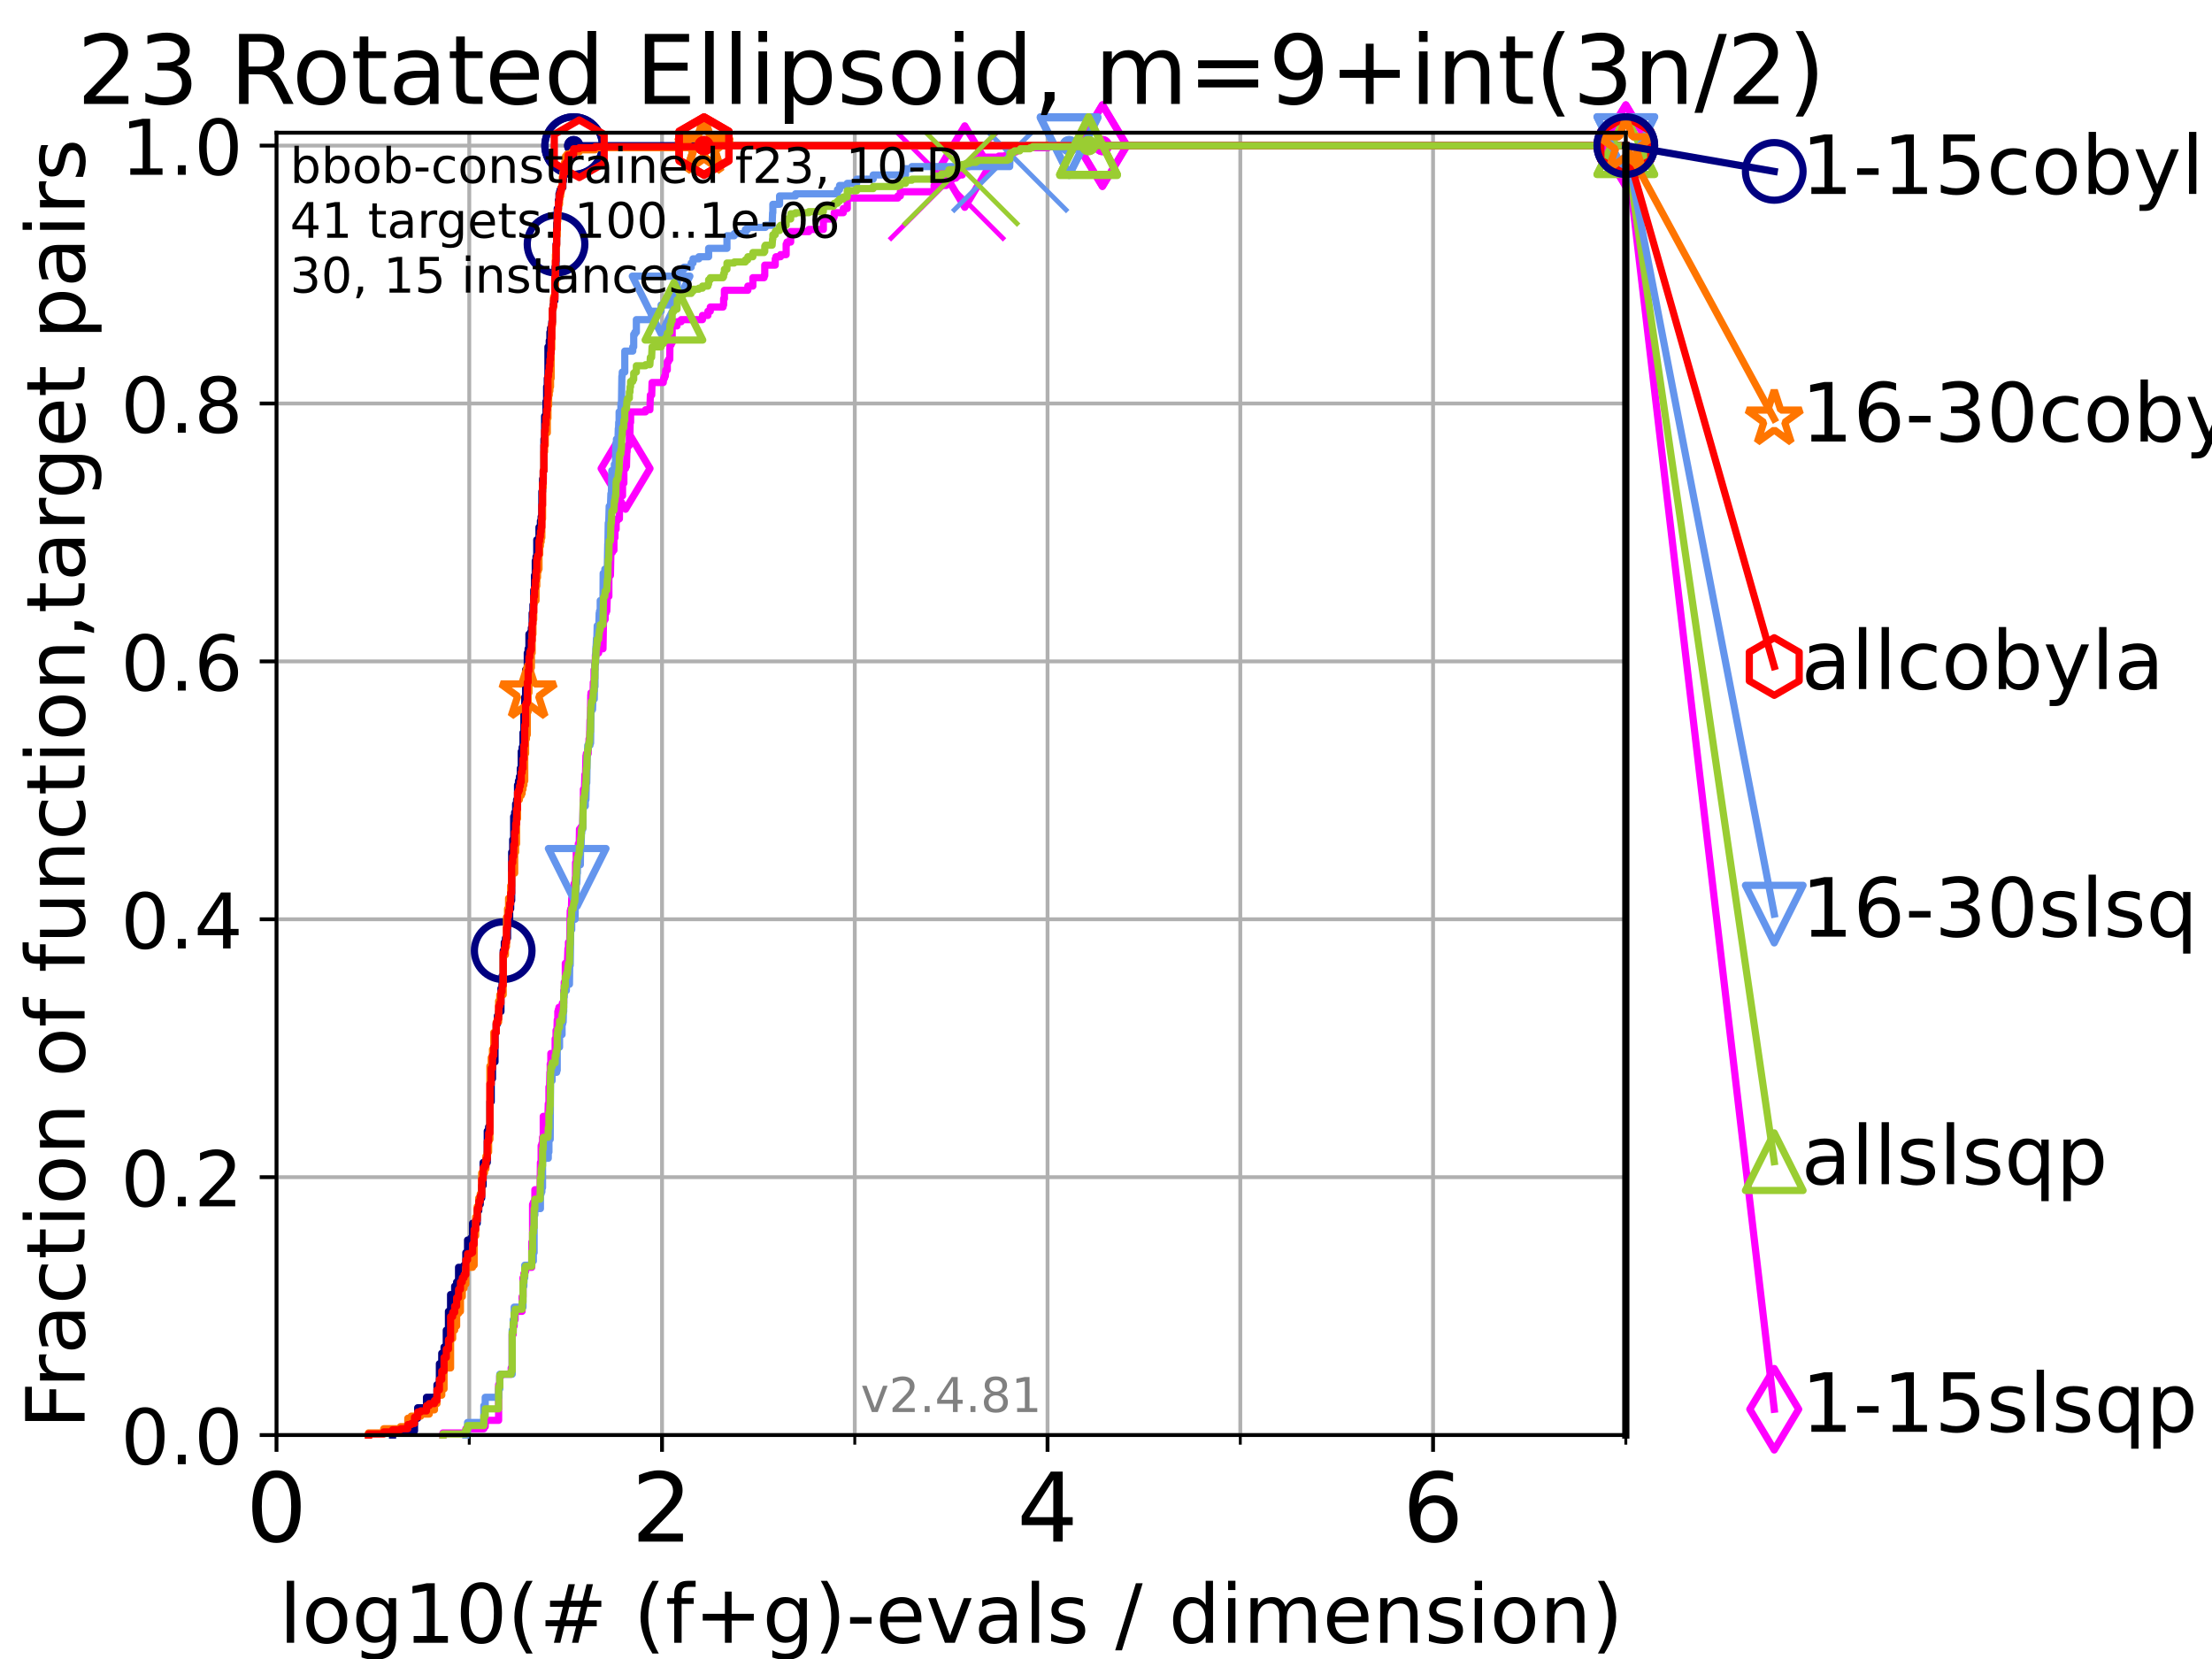 <?xml version="1.0" encoding="utf-8" standalone="no"?>
<!DOCTYPE svg PUBLIC "-//W3C//DTD SVG 1.1//EN"
  "http://www.w3.org/Graphics/SVG/1.1/DTD/svg11.dtd">
<!-- Created with matplotlib (https://matplotlib.org/) -->
<svg height="345.6pt" version="1.1" viewBox="0 0 460.8 345.6" width="460.8pt" xmlns="http://www.w3.org/2000/svg" xmlns:xlink="http://www.w3.org/1999/xlink">
 <defs>
  <style type="text/css">*{stroke-linecap:butt;stroke-linejoin:round;}</style>
 </defs>
 <g id="figure_1">
  <g id="patch_1">
   <path d="M 0 345.6 
L 460.8 345.6 
L 460.8 0 
L 0 0 
z
" style="fill:#ffffff;"/>
  </g>
  <g id="axes_1">
   <g id="patch_2">
    <path d="M 57.6 298.944 
L 338.688 298.944 
L 338.688 27.648 
L 57.6 27.648 
z
" style="fill:#ffffff;"/>
   </g>
   <g id="matplotlib.axis_1">
    <g id="xtick_1">
     <g id="line2d_1">
      <path clip-path="url(#p55f9f6da23)" d="M 57.6 298.944 
L 57.6 27.648 
" style="fill:none;stroke:#b0b0b0;stroke-linecap:square;stroke-width:0.8;"/>
     </g>
     <g id="line2d_2">
      <defs>
       <path d="M 0 0 
L 0 3.5 
" id="m77fec167e1" style="stroke:#000000;stroke-width:0.8;"/>
      </defs>
      <g>
       <use style="stroke:#000000;stroke-width:0.8;" x="57.6" xlink:href="#m77fec167e1" y="298.944"/>
      </g>
     </g>
     <g id="text_1">
      <!-- 0 -->
      <g transform="translate(51.237 321.141)scale(0.2 -0.2)">
       <defs>
        <path d="M 31.781 66.406 
Q 24.172 66.406 20.328 58.906 
Q 16.5 51.422 16.5 36.375 
Q 16.5 21.391 20.328 13.891 
Q 24.172 6.391 31.781 6.391 
Q 39.453 6.391 43.281 13.891 
Q 47.125 21.391 47.125 36.375 
Q 47.125 51.422 43.281 58.906 
Q 39.453 66.406 31.781 66.406 
z
M 31.781 74.219 
Q 44.047 74.219 50.516 64.516 
Q 56.984 54.828 56.984 36.375 
Q 56.984 17.969 50.516 8.266 
Q 44.047 -1.422 31.781 -1.422 
Q 19.531 -1.422 13.062 8.266 
Q 6.594 17.969 6.594 36.375 
Q 6.594 54.828 13.062 64.516 
Q 19.531 74.219 31.781 74.219 
z
" id="DejaVuSans-48"/>
       </defs>
       <use xlink:href="#DejaVuSans-48"/>
      </g>
     </g>
    </g>
    <g id="xtick_2">
     <g id="line2d_3">
      <path clip-path="url(#p55f9f6da23)" d="M 137.911 298.944 
L 137.911 27.648 
" style="fill:none;stroke:#b0b0b0;stroke-linecap:square;stroke-width:0.8;"/>
     </g>
     <g id="line2d_4">
      <g>
       <use style="stroke:#000000;stroke-width:0.8;" x="137.911" xlink:href="#m77fec167e1" y="298.944"/>
      </g>
     </g>
     <g id="text_2">
      <!-- 2 -->
      <g transform="translate(131.548 321.141)scale(0.2 -0.2)">
       <defs>
        <path d="M 19.188 8.297 
L 53.609 8.297 
L 53.609 0 
L 7.328 0 
L 7.328 8.297 
Q 12.938 14.109 22.625 23.891 
Q 32.328 33.688 34.812 36.531 
Q 39.547 41.844 41.422 45.531 
Q 43.312 49.219 43.312 52.781 
Q 43.312 58.594 39.234 62.25 
Q 35.156 65.922 28.609 65.922 
Q 23.969 65.922 18.812 64.312 
Q 13.672 62.703 7.812 59.422 
L 7.812 69.391 
Q 13.766 71.781 18.938 73 
Q 24.125 74.219 28.422 74.219 
Q 39.75 74.219 46.484 68.547 
Q 53.219 62.891 53.219 53.422 
Q 53.219 48.922 51.531 44.891 
Q 49.859 40.875 45.406 35.406 
Q 44.188 33.984 37.641 27.219 
Q 31.109 20.453 19.188 8.297 
z
" id="DejaVuSans-50"/>
       </defs>
       <use xlink:href="#DejaVuSans-50"/>
      </g>
     </g>
    </g>
    <g id="xtick_3">
     <g id="line2d_5">
      <path clip-path="url(#p55f9f6da23)" d="M 218.222 298.944 
L 218.222 27.648 
" style="fill:none;stroke:#b0b0b0;stroke-linecap:square;stroke-width:0.8;"/>
     </g>
     <g id="line2d_6">
      <g>
       <use style="stroke:#000000;stroke-width:0.8;" x="218.222" xlink:href="#m77fec167e1" y="298.944"/>
      </g>
     </g>
     <g id="text_3">
      <!-- 4 -->
      <g transform="translate(211.859 321.141)scale(0.2 -0.2)">
       <defs>
        <path d="M 37.797 64.312 
L 12.891 25.391 
L 37.797 25.391 
z
M 35.203 72.906 
L 47.609 72.906 
L 47.609 25.391 
L 58.016 25.391 
L 58.016 17.188 
L 47.609 17.188 
L 47.609 0 
L 37.797 0 
L 37.797 17.188 
L 4.891 17.188 
L 4.891 26.703 
z
" id="DejaVuSans-52"/>
       </defs>
       <use xlink:href="#DejaVuSans-52"/>
      </g>
     </g>
    </g>
    <g id="xtick_4">
     <g id="line2d_7">
      <path clip-path="url(#p55f9f6da23)" d="M 298.533 298.944 
L 298.533 27.648 
" style="fill:none;stroke:#b0b0b0;stroke-linecap:square;stroke-width:0.8;"/>
     </g>
     <g id="line2d_8">
      <g>
       <use style="stroke:#000000;stroke-width:0.8;" x="298.533" xlink:href="#m77fec167e1" y="298.944"/>
      </g>
     </g>
     <g id="text_4">
      <!-- 6 -->
      <g transform="translate(292.17 321.141)scale(0.2 -0.2)">
       <defs>
        <path d="M 33.016 40.375 
Q 26.375 40.375 22.484 35.828 
Q 18.609 31.297 18.609 23.391 
Q 18.609 15.531 22.484 10.953 
Q 26.375 6.391 33.016 6.391 
Q 39.656 6.391 43.531 10.953 
Q 47.406 15.531 47.406 23.391 
Q 47.406 31.297 43.531 35.828 
Q 39.656 40.375 33.016 40.375 
z
M 52.594 71.297 
L 52.594 62.312 
Q 48.875 64.062 45.094 64.984 
Q 41.312 65.922 37.594 65.922 
Q 27.828 65.922 22.672 59.328 
Q 17.531 52.734 16.797 39.406 
Q 19.672 43.656 24.016 45.922 
Q 28.375 48.188 33.594 48.188 
Q 44.578 48.188 50.953 41.516 
Q 57.328 34.859 57.328 23.391 
Q 57.328 12.156 50.688 5.359 
Q 44.047 -1.422 33.016 -1.422 
Q 20.359 -1.422 13.672 8.266 
Q 6.984 17.969 6.984 36.375 
Q 6.984 53.656 15.188 63.938 
Q 23.391 74.219 37.203 74.219 
Q 40.922 74.219 44.703 73.484 
Q 48.484 72.75 52.594 71.297 
z
" id="DejaVuSans-54"/>
       </defs>
       <use xlink:href="#DejaVuSans-54"/>
      </g>
     </g>
    </g>
    <g id="xtick_5">
     <g id="line2d_9">
      <path clip-path="url(#p55f9f6da23)" d="M 97.755 298.944 
L 97.755 27.648 
" style="fill:none;stroke:#b0b0b0;stroke-linecap:square;stroke-width:0.8;"/>
     </g>
     <g id="line2d_10">
      <defs>
       <path d="M 0 0 
L 0 2 
" id="m380893608a" style="stroke:#000000;stroke-width:0.6;"/>
      </defs>
      <g>
       <use style="stroke:#000000;stroke-width:0.6;" x="97.755" xlink:href="#m380893608a" y="298.944"/>
      </g>
     </g>
    </g>
    <g id="xtick_6">
     <g id="line2d_11">
      <path clip-path="url(#p55f9f6da23)" d="M 178.066 298.944 
L 178.066 27.648 
" style="fill:none;stroke:#b0b0b0;stroke-linecap:square;stroke-width:0.8;"/>
     </g>
     <g id="line2d_12">
      <g>
       <use style="stroke:#000000;stroke-width:0.6;" x="178.066" xlink:href="#m380893608a" y="298.944"/>
      </g>
     </g>
    </g>
    <g id="xtick_7">
     <g id="line2d_13">
      <path clip-path="url(#p55f9f6da23)" d="M 258.377 298.944 
L 258.377 27.648 
" style="fill:none;stroke:#b0b0b0;stroke-linecap:square;stroke-width:0.8;"/>
     </g>
     <g id="line2d_14">
      <g>
       <use style="stroke:#000000;stroke-width:0.6;" x="258.377" xlink:href="#m380893608a" y="298.944"/>
      </g>
     </g>
    </g>
    <g id="xtick_8">
     <g id="line2d_15">
      <path clip-path="url(#p55f9f6da23)" d="M 338.688 298.944 
L 338.688 27.648 
" style="fill:none;stroke:#b0b0b0;stroke-linecap:square;stroke-width:0.8;"/>
     </g>
     <g id="line2d_16">
      <g>
       <use style="stroke:#000000;stroke-width:0.6;" x="338.688" xlink:href="#m380893608a" y="298.944"/>
      </g>
     </g>
    </g>
    <g id="text_5">
     <!-- log10(# (f+g)-evals / dimension) -->
     <g transform="translate(58.145 342.218)scale(0.17 -0.17)">
      <defs>
       <path d="M 9.422 75.984 
L 18.406 75.984 
L 18.406 0 
L 9.422 0 
z
" id="DejaVuSans-108"/>
       <path d="M 30.609 48.391 
Q 23.391 48.391 19.188 42.75 
Q 14.984 37.109 14.984 27.297 
Q 14.984 17.484 19.156 11.844 
Q 23.344 6.203 30.609 6.203 
Q 37.797 6.203 41.984 11.859 
Q 46.188 17.531 46.188 27.297 
Q 46.188 37.016 41.984 42.703 
Q 37.797 48.391 30.609 48.391 
z
M 30.609 56 
Q 42.328 56 49.016 48.375 
Q 55.719 40.766 55.719 27.297 
Q 55.719 13.875 49.016 6.219 
Q 42.328 -1.422 30.609 -1.422 
Q 18.844 -1.422 12.172 6.219 
Q 5.516 13.875 5.516 27.297 
Q 5.516 40.766 12.172 48.375 
Q 18.844 56 30.609 56 
z
" id="DejaVuSans-111"/>
       <path d="M 45.406 27.984 
Q 45.406 37.75 41.375 43.109 
Q 37.359 48.484 30.078 48.484 
Q 22.859 48.484 18.828 43.109 
Q 14.797 37.75 14.797 27.984 
Q 14.797 18.266 18.828 12.891 
Q 22.859 7.516 30.078 7.516 
Q 37.359 7.516 41.375 12.891 
Q 45.406 18.266 45.406 27.984 
z
M 54.391 6.781 
Q 54.391 -7.172 48.188 -13.984 
Q 42 -20.797 29.203 -20.797 
Q 24.469 -20.797 20.266 -20.094 
Q 16.062 -19.391 12.109 -17.922 
L 12.109 -9.188 
Q 16.062 -11.328 19.922 -12.344 
Q 23.781 -13.375 27.781 -13.375 
Q 36.625 -13.375 41.016 -8.766 
Q 45.406 -4.156 45.406 5.172 
L 45.406 9.625 
Q 42.625 4.781 38.281 2.391 
Q 33.938 0 27.875 0 
Q 17.828 0 11.672 7.656 
Q 5.516 15.328 5.516 27.984 
Q 5.516 40.672 11.672 48.328 
Q 17.828 56 27.875 56 
Q 33.938 56 38.281 53.609 
Q 42.625 51.219 45.406 46.391 
L 45.406 54.688 
L 54.391 54.688 
z
" id="DejaVuSans-103"/>
       <path d="M 12.406 8.297 
L 28.516 8.297 
L 28.516 63.922 
L 10.984 60.406 
L 10.984 69.391 
L 28.422 72.906 
L 38.281 72.906 
L 38.281 8.297 
L 54.391 8.297 
L 54.391 0 
L 12.406 0 
z
" id="DejaVuSans-49"/>
       <path d="M 31 75.875 
Q 24.469 64.656 21.281 53.656 
Q 18.109 42.672 18.109 31.391 
Q 18.109 20.125 21.312 9.062 
Q 24.516 -2 31 -13.188 
L 23.188 -13.188 
Q 15.875 -1.703 12.234 9.375 
Q 8.594 20.453 8.594 31.391 
Q 8.594 42.281 12.203 53.312 
Q 15.828 64.359 23.188 75.875 
z
" id="DejaVuSans-40"/>
       <path d="M 51.125 44 
L 36.922 44 
L 32.812 27.688 
L 47.125 27.688 
z
M 43.797 71.781 
L 38.719 51.516 
L 52.984 51.516 
L 58.109 71.781 
L 65.922 71.781 
L 60.891 51.516 
L 76.125 51.516 
L 76.125 44 
L 58.984 44 
L 54.984 27.688 
L 70.516 27.688 
L 70.516 20.219 
L 53.078 20.219 
L 48 0 
L 40.188 0 
L 45.219 20.219 
L 30.906 20.219 
L 25.875 0 
L 18.016 0 
L 23.094 20.219 
L 7.719 20.219 
L 7.719 27.688 
L 24.906 27.688 
L 29 44 
L 13.281 44 
L 13.281 51.516 
L 30.906 51.516 
L 35.891 71.781 
z
" id="DejaVuSans-35"/>
       <path id="DejaVuSans-32"/>
       <path d="M 37.109 75.984 
L 37.109 68.5 
L 28.516 68.5 
Q 23.688 68.5 21.797 66.547 
Q 19.922 64.594 19.922 59.516 
L 19.922 54.688 
L 34.719 54.688 
L 34.719 47.703 
L 19.922 47.703 
L 19.922 0 
L 10.891 0 
L 10.891 47.703 
L 2.297 47.703 
L 2.297 54.688 
L 10.891 54.688 
L 10.891 58.5 
Q 10.891 67.625 15.141 71.797 
Q 19.391 75.984 28.609 75.984 
z
" id="DejaVuSans-102"/>
       <path d="M 46 62.703 
L 46 35.5 
L 73.188 35.5 
L 73.188 27.203 
L 46 27.203 
L 46 0 
L 37.797 0 
L 37.797 27.203 
L 10.594 27.203 
L 10.594 35.5 
L 37.797 35.5 
L 37.797 62.703 
z
" id="DejaVuSans-43"/>
       <path d="M 8.016 75.875 
L 15.828 75.875 
Q 23.141 64.359 26.781 53.312 
Q 30.422 42.281 30.422 31.391 
Q 30.422 20.453 26.781 9.375 
Q 23.141 -1.703 15.828 -13.188 
L 8.016 -13.188 
Q 14.5 -2 17.703 9.062 
Q 20.906 20.125 20.906 31.391 
Q 20.906 42.672 17.703 53.656 
Q 14.5 64.656 8.016 75.875 
z
" id="DejaVuSans-41"/>
       <path d="M 4.891 31.391 
L 31.203 31.391 
L 31.203 23.391 
L 4.891 23.391 
z
" id="DejaVuSans-45"/>
       <path d="M 56.203 29.594 
L 56.203 25.203 
L 14.891 25.203 
Q 15.484 15.922 20.484 11.062 
Q 25.484 6.203 34.422 6.203 
Q 39.594 6.203 44.453 7.469 
Q 49.312 8.734 54.109 11.281 
L 54.109 2.781 
Q 49.266 0.734 44.188 -0.344 
Q 39.109 -1.422 33.891 -1.422 
Q 20.797 -1.422 13.156 6.188 
Q 5.516 13.812 5.516 26.812 
Q 5.516 40.234 12.766 48.109 
Q 20.016 56 32.328 56 
Q 43.359 56 49.781 48.891 
Q 56.203 41.797 56.203 29.594 
z
M 47.219 32.234 
Q 47.125 39.594 43.094 43.984 
Q 39.062 48.391 32.422 48.391 
Q 24.906 48.391 20.391 44.141 
Q 15.875 39.891 15.188 32.172 
z
" id="DejaVuSans-101"/>
       <path d="M 2.984 54.688 
L 12.5 54.688 
L 29.594 8.797 
L 46.688 54.688 
L 56.203 54.688 
L 35.688 0 
L 23.484 0 
z
" id="DejaVuSans-118"/>
       <path d="M 34.281 27.484 
Q 23.391 27.484 19.188 25 
Q 14.984 22.516 14.984 16.5 
Q 14.984 11.719 18.141 8.906 
Q 21.297 6.109 26.703 6.109 
Q 34.188 6.109 38.703 11.406 
Q 43.219 16.703 43.219 25.484 
L 43.219 27.484 
z
M 52.203 31.203 
L 52.203 0 
L 43.219 0 
L 43.219 8.297 
Q 40.141 3.328 35.547 0.953 
Q 30.953 -1.422 24.312 -1.422 
Q 15.922 -1.422 10.953 3.297 
Q 6 8.016 6 15.922 
Q 6 25.141 12.172 29.828 
Q 18.359 34.516 30.609 34.516 
L 43.219 34.516 
L 43.219 35.406 
Q 43.219 41.609 39.141 45 
Q 35.062 48.391 27.688 48.391 
Q 23 48.391 18.547 47.266 
Q 14.109 46.141 10.016 43.891 
L 10.016 52.203 
Q 14.938 54.109 19.578 55.047 
Q 24.219 56 28.609 56 
Q 40.484 56 46.344 49.844 
Q 52.203 43.703 52.203 31.203 
z
" id="DejaVuSans-97"/>
       <path d="M 44.281 53.078 
L 44.281 44.578 
Q 40.484 46.531 36.375 47.5 
Q 32.281 48.484 27.875 48.484 
Q 21.188 48.484 17.844 46.438 
Q 14.5 44.391 14.5 40.281 
Q 14.5 37.156 16.891 35.375 
Q 19.281 33.594 26.516 31.984 
L 29.594 31.297 
Q 39.156 29.25 43.188 25.516 
Q 47.219 21.781 47.219 15.094 
Q 47.219 7.469 41.188 3.016 
Q 35.156 -1.422 24.609 -1.422 
Q 20.219 -1.422 15.453 -0.562 
Q 10.688 0.297 5.422 2 
L 5.422 11.281 
Q 10.406 8.688 15.234 7.391 
Q 20.062 6.109 24.812 6.109 
Q 31.156 6.109 34.562 8.281 
Q 37.984 10.453 37.984 14.406 
Q 37.984 18.062 35.516 20.016 
Q 33.062 21.969 24.703 23.781 
L 21.578 24.516 
Q 13.234 26.266 9.516 29.906 
Q 5.812 33.547 5.812 39.891 
Q 5.812 47.609 11.281 51.797 
Q 16.75 56 26.812 56 
Q 31.781 56 36.172 55.266 
Q 40.578 54.547 44.281 53.078 
z
" id="DejaVuSans-115"/>
       <path d="M 25.391 72.906 
L 33.688 72.906 
L 8.297 -9.281 
L 0 -9.281 
z
" id="DejaVuSans-47"/>
       <path d="M 45.406 46.391 
L 45.406 75.984 
L 54.391 75.984 
L 54.391 0 
L 45.406 0 
L 45.406 8.203 
Q 42.578 3.328 38.25 0.953 
Q 33.938 -1.422 27.875 -1.422 
Q 17.969 -1.422 11.734 6.484 
Q 5.516 14.406 5.516 27.297 
Q 5.516 40.188 11.734 48.094 
Q 17.969 56 27.875 56 
Q 33.938 56 38.25 53.625 
Q 42.578 51.266 45.406 46.391 
z
M 14.797 27.297 
Q 14.797 17.391 18.875 11.75 
Q 22.953 6.109 30.078 6.109 
Q 37.203 6.109 41.297 11.75 
Q 45.406 17.391 45.406 27.297 
Q 45.406 37.203 41.297 42.844 
Q 37.203 48.484 30.078 48.484 
Q 22.953 48.484 18.875 42.844 
Q 14.797 37.203 14.797 27.297 
z
" id="DejaVuSans-100"/>
       <path d="M 9.422 54.688 
L 18.406 54.688 
L 18.406 0 
L 9.422 0 
z
M 9.422 75.984 
L 18.406 75.984 
L 18.406 64.594 
L 9.422 64.594 
z
" id="DejaVuSans-105"/>
       <path d="M 52 44.188 
Q 55.375 50.25 60.062 53.125 
Q 64.75 56 71.094 56 
Q 79.641 56 84.281 50.016 
Q 88.922 44.047 88.922 33.016 
L 88.922 0 
L 79.891 0 
L 79.891 32.719 
Q 79.891 40.578 77.094 44.375 
Q 74.312 48.188 68.609 48.188 
Q 61.625 48.188 57.562 43.547 
Q 53.516 38.922 53.516 30.906 
L 53.516 0 
L 44.484 0 
L 44.484 32.719 
Q 44.484 40.625 41.703 44.406 
Q 38.922 48.188 33.109 48.188 
Q 26.219 48.188 22.156 43.531 
Q 18.109 38.875 18.109 30.906 
L 18.109 0 
L 9.078 0 
L 9.078 54.688 
L 18.109 54.688 
L 18.109 46.188 
Q 21.188 51.219 25.484 53.609 
Q 29.781 56 35.688 56 
Q 41.656 56 45.828 52.969 
Q 50 49.953 52 44.188 
z
" id="DejaVuSans-109"/>
       <path d="M 54.891 33.016 
L 54.891 0 
L 45.906 0 
L 45.906 32.719 
Q 45.906 40.484 42.875 44.328 
Q 39.844 48.188 33.797 48.188 
Q 26.516 48.188 22.312 43.547 
Q 18.109 38.922 18.109 30.906 
L 18.109 0 
L 9.078 0 
L 9.078 54.688 
L 18.109 54.688 
L 18.109 46.188 
Q 21.344 51.125 25.703 53.562 
Q 30.078 56 35.797 56 
Q 45.219 56 50.047 50.172 
Q 54.891 44.344 54.891 33.016 
z
" id="DejaVuSans-110"/>
      </defs>
      <use xlink:href="#DejaVuSans-108"/>
      <use x="27.783" xlink:href="#DejaVuSans-111"/>
      <use x="88.965" xlink:href="#DejaVuSans-103"/>
      <use x="152.441" xlink:href="#DejaVuSans-49"/>
      <use x="216.064" xlink:href="#DejaVuSans-48"/>
      <use x="279.688" xlink:href="#DejaVuSans-40"/>
      <use x="318.701" xlink:href="#DejaVuSans-35"/>
      <use x="402.49" xlink:href="#DejaVuSans-32"/>
      <use x="434.277" xlink:href="#DejaVuSans-40"/>
      <use x="473.291" xlink:href="#DejaVuSans-102"/>
      <use x="508.496" xlink:href="#DejaVuSans-43"/>
      <use x="592.285" xlink:href="#DejaVuSans-103"/>
      <use x="655.762" xlink:href="#DejaVuSans-41"/>
      <use x="694.775" xlink:href="#DejaVuSans-45"/>
      <use x="730.859" xlink:href="#DejaVuSans-101"/>
      <use x="792.383" xlink:href="#DejaVuSans-118"/>
      <use x="851.562" xlink:href="#DejaVuSans-97"/>
      <use x="912.842" xlink:href="#DejaVuSans-108"/>
      <use x="940.625" xlink:href="#DejaVuSans-115"/>
      <use x="992.725" xlink:href="#DejaVuSans-32"/>
      <use x="1024.512" xlink:href="#DejaVuSans-47"/>
      <use x="1058.203" xlink:href="#DejaVuSans-32"/>
      <use x="1089.99" xlink:href="#DejaVuSans-100"/>
      <use x="1153.467" xlink:href="#DejaVuSans-105"/>
      <use x="1181.25" xlink:href="#DejaVuSans-109"/>
      <use x="1278.662" xlink:href="#DejaVuSans-101"/>
      <use x="1340.186" xlink:href="#DejaVuSans-110"/>
      <use x="1403.564" xlink:href="#DejaVuSans-115"/>
      <use x="1455.664" xlink:href="#DejaVuSans-105"/>
      <use x="1483.447" xlink:href="#DejaVuSans-111"/>
      <use x="1544.629" xlink:href="#DejaVuSans-110"/>
      <use x="1608.008" xlink:href="#DejaVuSans-41"/>
     </g>
    </g>
   </g>
   <g id="matplotlib.axis_2">
    <g id="ytick_1">
     <g id="line2d_17">
      <path clip-path="url(#p55f9f6da23)" d="M 57.6 298.944 
L 338.688 298.944 
" style="fill:none;stroke:#b0b0b0;stroke-linecap:square;stroke-width:0.8;"/>
     </g>
     <g id="line2d_18">
      <defs>
       <path d="M 0 0 
L -3.5 0 
" id="me6fae2d50f" style="stroke:#000000;stroke-width:0.8;"/>
      </defs>
      <g>
       <use style="stroke:#000000;stroke-width:0.8;" x="57.6" xlink:href="#me6fae2d50f" y="298.944"/>
      </g>
     </g>
     <g id="text_6">
      <!-- 0.0 -->
      <g transform="translate(25.155 305.023)scale(0.16 -0.16)">
       <defs>
        <path d="M 10.688 12.406 
L 21 12.406 
L 21 0 
L 10.688 0 
z
" id="DejaVuSans-46"/>
       </defs>
       <use xlink:href="#DejaVuSans-48"/>
       <use x="63.623" xlink:href="#DejaVuSans-46"/>
       <use x="95.41" xlink:href="#DejaVuSans-48"/>
      </g>
     </g>
    </g>
    <g id="ytick_2">
     <g id="line2d_19">
      <path clip-path="url(#p55f9f6da23)" d="M 57.6 245.222 
L 338.688 245.222 
" style="fill:none;stroke:#b0b0b0;stroke-linecap:square;stroke-width:0.8;"/>
     </g>
     <g id="line2d_20">
      <g>
       <use style="stroke:#000000;stroke-width:0.8;" x="57.6" xlink:href="#me6fae2d50f" y="245.222"/>
      </g>
     </g>
     <g id="text_7">
      <!-- 0.2 -->
      <g transform="translate(25.155 251.301)scale(0.16 -0.16)">
       <use xlink:href="#DejaVuSans-48"/>
       <use x="63.623" xlink:href="#DejaVuSans-46"/>
       <use x="95.41" xlink:href="#DejaVuSans-50"/>
      </g>
     </g>
    </g>
    <g id="ytick_3">
     <g id="line2d_21">
      <path clip-path="url(#p55f9f6da23)" d="M 57.6 191.5 
L 338.688 191.5 
" style="fill:none;stroke:#b0b0b0;stroke-linecap:square;stroke-width:0.8;"/>
     </g>
     <g id="line2d_22">
      <g>
       <use style="stroke:#000000;stroke-width:0.8;" x="57.6" xlink:href="#me6fae2d50f" y="191.5"/>
      </g>
     </g>
     <g id="text_8">
      <!-- 0.4 -->
      <g transform="translate(25.155 197.579)scale(0.16 -0.16)">
       <use xlink:href="#DejaVuSans-48"/>
       <use x="63.623" xlink:href="#DejaVuSans-46"/>
       <use x="95.41" xlink:href="#DejaVuSans-52"/>
      </g>
     </g>
    </g>
    <g id="ytick_4">
     <g id="line2d_23">
      <path clip-path="url(#p55f9f6da23)" d="M 57.6 137.778 
L 338.688 137.778 
" style="fill:none;stroke:#b0b0b0;stroke-linecap:square;stroke-width:0.8;"/>
     </g>
     <g id="line2d_24">
      <g>
       <use style="stroke:#000000;stroke-width:0.8;" x="57.6" xlink:href="#me6fae2d50f" y="137.778"/>
      </g>
     </g>
     <g id="text_9">
      <!-- 0.6 -->
      <g transform="translate(25.155 143.857)scale(0.16 -0.16)">
       <use xlink:href="#DejaVuSans-48"/>
       <use x="63.623" xlink:href="#DejaVuSans-46"/>
       <use x="95.41" xlink:href="#DejaVuSans-54"/>
      </g>
     </g>
    </g>
    <g id="ytick_5">
     <g id="line2d_25">
      <path clip-path="url(#p55f9f6da23)" d="M 57.6 84.056 
L 338.688 84.056 
" style="fill:none;stroke:#b0b0b0;stroke-linecap:square;stroke-width:0.8;"/>
     </g>
     <g id="line2d_26">
      <g>
       <use style="stroke:#000000;stroke-width:0.8;" x="57.6" xlink:href="#me6fae2d50f" y="84.056"/>
      </g>
     </g>
     <g id="text_10">
      <!-- 0.8 -->
      <g transform="translate(25.155 90.135)scale(0.16 -0.16)">
       <defs>
        <path d="M 31.781 34.625 
Q 24.75 34.625 20.719 30.859 
Q 16.703 27.094 16.703 20.516 
Q 16.703 13.922 20.719 10.156 
Q 24.75 6.391 31.781 6.391 
Q 38.812 6.391 42.859 10.172 
Q 46.922 13.969 46.922 20.516 
Q 46.922 27.094 42.891 30.859 
Q 38.875 34.625 31.781 34.625 
z
M 21.922 38.812 
Q 15.578 40.375 12.031 44.719 
Q 8.5 49.078 8.5 55.328 
Q 8.5 64.062 14.719 69.141 
Q 20.953 74.219 31.781 74.219 
Q 42.672 74.219 48.875 69.141 
Q 55.078 64.062 55.078 55.328 
Q 55.078 49.078 51.531 44.719 
Q 48 40.375 41.703 38.812 
Q 48.828 37.156 52.797 32.312 
Q 56.781 27.484 56.781 20.516 
Q 56.781 9.906 50.312 4.234 
Q 43.844 -1.422 31.781 -1.422 
Q 19.734 -1.422 13.25 4.234 
Q 6.781 9.906 6.781 20.516 
Q 6.781 27.484 10.781 32.312 
Q 14.797 37.156 21.922 38.812 
z
M 18.312 54.391 
Q 18.312 48.734 21.844 45.562 
Q 25.391 42.391 31.781 42.391 
Q 38.141 42.391 41.719 45.562 
Q 45.312 48.734 45.312 54.391 
Q 45.312 60.062 41.719 63.234 
Q 38.141 66.406 31.781 66.406 
Q 25.391 66.406 21.844 63.234 
Q 18.312 60.062 18.312 54.391 
z
" id="DejaVuSans-56"/>
       </defs>
       <use xlink:href="#DejaVuSans-48"/>
       <use x="63.623" xlink:href="#DejaVuSans-46"/>
       <use x="95.41" xlink:href="#DejaVuSans-56"/>
      </g>
     </g>
    </g>
    <g id="ytick_6">
     <g id="line2d_27">
      <path clip-path="url(#p55f9f6da23)" d="M 57.6 30.334 
L 338.688 30.334 
" style="fill:none;stroke:#b0b0b0;stroke-linecap:square;stroke-width:0.8;"/>
     </g>
     <g id="line2d_28">
      <g>
       <use style="stroke:#000000;stroke-width:0.8;" x="57.6" xlink:href="#me6fae2d50f" y="30.334"/>
      </g>
     </g>
     <g id="text_11">
      <!-- 1.0 -->
      <g transform="translate(25.155 36.413)scale(0.16 -0.16)">
       <use xlink:href="#DejaVuSans-49"/>
       <use x="63.623" xlink:href="#DejaVuSans-46"/>
       <use x="95.41" xlink:href="#DejaVuSans-48"/>
      </g>
     </g>
    </g>
    <g id="text_12">
     <!-- Fraction of function,target pairs -->
     <g transform="translate(17.62 297.681)rotate(-90)scale(0.17 -0.17)">
      <defs>
       <path d="M 9.812 72.906 
L 51.703 72.906 
L 51.703 64.594 
L 19.672 64.594 
L 19.672 43.109 
L 48.578 43.109 
L 48.578 34.812 
L 19.672 34.812 
L 19.672 0 
L 9.812 0 
z
" id="DejaVuSans-70"/>
       <path d="M 41.109 46.297 
Q 39.594 47.172 37.812 47.578 
Q 36.031 48 33.891 48 
Q 26.266 48 22.188 43.047 
Q 18.109 38.094 18.109 28.812 
L 18.109 0 
L 9.078 0 
L 9.078 54.688 
L 18.109 54.688 
L 18.109 46.188 
Q 20.953 51.172 25.484 53.578 
Q 30.031 56 36.531 56 
Q 37.453 56 38.578 55.875 
Q 39.703 55.766 41.062 55.516 
z
" id="DejaVuSans-114"/>
       <path d="M 48.781 52.594 
L 48.781 44.188 
Q 44.969 46.297 41.141 47.344 
Q 37.312 48.391 33.406 48.391 
Q 24.656 48.391 19.812 42.844 
Q 14.984 37.312 14.984 27.297 
Q 14.984 17.281 19.812 11.734 
Q 24.656 6.203 33.406 6.203 
Q 37.312 6.203 41.141 7.25 
Q 44.969 8.297 48.781 10.406 
L 48.781 2.094 
Q 45.016 0.344 40.984 -0.531 
Q 36.969 -1.422 32.422 -1.422 
Q 20.062 -1.422 12.781 6.344 
Q 5.516 14.109 5.516 27.297 
Q 5.516 40.672 12.859 48.328 
Q 20.219 56 33.016 56 
Q 37.156 56 41.109 55.141 
Q 45.062 54.297 48.781 52.594 
z
" id="DejaVuSans-99"/>
       <path d="M 18.312 70.219 
L 18.312 54.688 
L 36.812 54.688 
L 36.812 47.703 
L 18.312 47.703 
L 18.312 18.016 
Q 18.312 11.328 20.141 9.422 
Q 21.969 7.516 27.594 7.516 
L 36.812 7.516 
L 36.812 0 
L 27.594 0 
Q 17.188 0 13.234 3.875 
Q 9.281 7.766 9.281 18.016 
L 9.281 47.703 
L 2.688 47.703 
L 2.688 54.688 
L 9.281 54.688 
L 9.281 70.219 
z
" id="DejaVuSans-116"/>
       <path d="M 8.5 21.578 
L 8.5 54.688 
L 17.484 54.688 
L 17.484 21.922 
Q 17.484 14.156 20.5 10.266 
Q 23.531 6.391 29.594 6.391 
Q 36.859 6.391 41.078 11.031 
Q 45.312 15.672 45.312 23.688 
L 45.312 54.688 
L 54.297 54.688 
L 54.297 0 
L 45.312 0 
L 45.312 8.406 
Q 42.047 3.422 37.719 1 
Q 33.406 -1.422 27.688 -1.422 
Q 18.266 -1.422 13.375 4.438 
Q 8.5 10.297 8.5 21.578 
z
M 31.109 56 
z
" id="DejaVuSans-117"/>
       <path d="M 11.719 12.406 
L 22.016 12.406 
L 22.016 4 
L 14.016 -11.625 
L 7.719 -11.625 
L 11.719 4 
z
" id="DejaVuSans-44"/>
       <path d="M 18.109 8.203 
L 18.109 -20.797 
L 9.078 -20.797 
L 9.078 54.688 
L 18.109 54.688 
L 18.109 46.391 
Q 20.953 51.266 25.266 53.625 
Q 29.594 56 35.594 56 
Q 45.562 56 51.781 48.094 
Q 58.016 40.188 58.016 27.297 
Q 58.016 14.406 51.781 6.484 
Q 45.562 -1.422 35.594 -1.422 
Q 29.594 -1.422 25.266 0.953 
Q 20.953 3.328 18.109 8.203 
z
M 48.688 27.297 
Q 48.688 37.203 44.609 42.844 
Q 40.531 48.484 33.406 48.484 
Q 26.266 48.484 22.188 42.844 
Q 18.109 37.203 18.109 27.297 
Q 18.109 17.391 22.188 11.75 
Q 26.266 6.109 33.406 6.109 
Q 40.531 6.109 44.609 11.75 
Q 48.688 17.391 48.688 27.297 
z
" id="DejaVuSans-112"/>
      </defs>
      <use xlink:href="#DejaVuSans-70"/>
      <use x="50.27" xlink:href="#DejaVuSans-114"/>
      <use x="91.383" xlink:href="#DejaVuSans-97"/>
      <use x="152.662" xlink:href="#DejaVuSans-99"/>
      <use x="207.643" xlink:href="#DejaVuSans-116"/>
      <use x="246.852" xlink:href="#DejaVuSans-105"/>
      <use x="274.635" xlink:href="#DejaVuSans-111"/>
      <use x="335.816" xlink:href="#DejaVuSans-110"/>
      <use x="399.195" xlink:href="#DejaVuSans-32"/>
      <use x="430.982" xlink:href="#DejaVuSans-111"/>
      <use x="492.164" xlink:href="#DejaVuSans-102"/>
      <use x="527.369" xlink:href="#DejaVuSans-32"/>
      <use x="559.156" xlink:href="#DejaVuSans-102"/>
      <use x="594.361" xlink:href="#DejaVuSans-117"/>
      <use x="657.74" xlink:href="#DejaVuSans-110"/>
      <use x="721.119" xlink:href="#DejaVuSans-99"/>
      <use x="776.1" xlink:href="#DejaVuSans-116"/>
      <use x="815.309" xlink:href="#DejaVuSans-105"/>
      <use x="843.092" xlink:href="#DejaVuSans-111"/>
      <use x="904.273" xlink:href="#DejaVuSans-110"/>
      <use x="967.652" xlink:href="#DejaVuSans-44"/>
      <use x="999.439" xlink:href="#DejaVuSans-116"/>
      <use x="1038.648" xlink:href="#DejaVuSans-97"/>
      <use x="1099.928" xlink:href="#DejaVuSans-114"/>
      <use x="1139.291" xlink:href="#DejaVuSans-103"/>
      <use x="1202.768" xlink:href="#DejaVuSans-101"/>
      <use x="1264.291" xlink:href="#DejaVuSans-116"/>
      <use x="1303.5" xlink:href="#DejaVuSans-32"/>
      <use x="1335.287" xlink:href="#DejaVuSans-112"/>
      <use x="1398.764" xlink:href="#DejaVuSans-97"/>
      <use x="1460.043" xlink:href="#DejaVuSans-105"/>
      <use x="1487.826" xlink:href="#DejaVuSans-114"/>
      <use x="1528.939" xlink:href="#DejaVuSans-115"/>
     </g>
    </g>
   </g>
   <g id="line2d_29">
    <defs>
     <path d="M 0 1.5 
C 0.398 1.5 0.779 1.342 1.061 1.061 
C 1.342 0.779 1.5 0.398 1.5 0 
C 1.5 -0.398 1.342 -0.779 1.061 -1.061 
C 0.779 -1.342 0.398 -1.5 0 -1.5 
C -0.398 -1.5 -0.779 -1.342 -1.061 -1.061 
C -1.342 -0.779 -1.5 -0.398 -1.5 0 
C -1.5 0.398 -1.342 0.779 -1.061 1.061 
C -0.779 1.342 -0.398 1.5 0 1.5 
z
" id="m29e090a5aa" style="stroke:#000080;"/>
    </defs>
    <g>
     <use style="fill:#000080;stroke:#000080;" x="119.503" xlink:href="#m29e090a5aa" y="30.334"/>
     <use style="fill:#000080;stroke:#000080;" x="119.503" xlink:href="#m29e090a5aa" y="30.334"/>
    </g>
   </g>
   <g id="line2d_30">
    <path d="M 81.776 298.944 
L 81.776 298.07 
L 86.351 298.07 
L 86.351 295.45 
L 87.01 295.45 
L 87.01 293.266 
L 88.847 293.266 
L 88.847 291.082 
L 91.03 291.082 
L 91.03 288.462 
L 91.535 288.462 
L 91.535 284.094 
L 92.027 284.094 
L 92.027 281.91 
L 92.504 281.91 
L 92.504 280.6 
L 92.969 280.6 
L 92.969 277.106 
L 93.422 277.106 
L 93.422 273.175 
L 93.864 273.175 
L 93.864 269.681 
L 94.715 269.681 
L 94.715 267.934 
L 95.125 267.934 
L 95.125 267.06 
L 95.526 267.06 
L 95.526 264.003 
L 96.676 264.003 
L 96.676 263.566 
L 97.044 263.566 
L 97.044 260.946 
L 97.403 260.946 
L 97.403 258.325 
L 98.101 258.325 
L 98.101 257.888 
L 98.439 257.888 
L 98.439 254.831 
L 99.418 254.831 
L 99.418 252.21 
L 99.732 252.21 
L 99.732 250.9 
L 100.04 250.9 
L 100.04 249.59 
L 100.344 249.59 
L 100.344 246.969 
L 100.642 246.969 
L 100.642 242.165 
L 101.507 242.165 
L 101.507 235.613 
L 101.786 235.613 
L 101.786 234.74 
L 102.06 234.74 
L 102.06 229.499 
L 102.331 229.499 
L 102.331 224.694 
L 102.597 224.694 
L 102.597 221.2 
L 103.118 221.2 
L 103.118 215.085 
L 103.372 215.085 
L 103.372 213.338 
L 103.623 213.338 
L 103.623 211.591 
L 103.871 211.591 
L 103.871 210.718 
L 104.355 210.718 
L 104.355 205.913 
L 104.592 205.913 
L 104.592 203.293 
L 104.826 203.293 
L 104.826 198.052 
L 105.057 198.052 
L 105.057 196.304 
L 105.285 196.304 
L 105.285 195.431 
L 105.733 195.431 
L 105.733 192.374 
L 106.169 192.374 
L 106.169 189.316 
L 106.383 189.316 
L 106.383 187.569 
L 106.594 187.569 
L 106.594 177.524 
L 106.803 177.524 
L 106.803 174.903 
L 107.009 174.903 
L 107.009 170.099 
L 107.213 170.099 
L 107.213 169.225 
L 107.415 169.225 
L 107.415 167.478 
L 107.614 167.478 
L 107.614 166.604 
L 107.811 166.604 
L 107.811 163.547 
L 108.006 163.547 
L 108.006 162.674 
L 108.199 162.674 
L 108.199 161.8 
L 108.389 161.8 
L 108.389 160.053 
L 108.578 160.053 
L 108.578 156.559 
L 108.764 156.559 
L 108.764 155.685 
L 108.949 155.685 
L 108.949 152.628 
L 109.132 152.628 
L 109.132 147.824 
L 109.312 147.824 
L 109.312 145.203 
L 109.491 145.203 
L 109.491 139.525 
L 109.843 139.525 
L 109.843 136.031 
L 110.017 136.031 
L 110.017 135.157 
L 110.189 135.157 
L 110.189 132.1 
L 110.527 132.1 
L 110.527 131.663 
L 110.694 131.663 
L 110.694 130.79 
L 110.86 130.79 
L 110.86 127.732 
L 111.023 127.732 
L 111.023 125.985 
L 111.186 125.985 
L 111.186 122.928 
L 111.346 122.928 
L 111.346 119.871 
L 111.506 119.871 
L 111.506 116.813 
L 111.663 116.813 
L 111.663 115.94 
L 111.82 115.94 
L 111.82 112.446 
L 112.281 112.446 
L 112.281 109.825 
L 112.581 109.825 
L 112.581 108.515 
L 112.73 108.515 
L 112.73 107.641 
L 112.877 107.641 
L 112.877 102.4 
L 113.023 102.4 
L 113.023 99.78 
L 113.168 99.78 
L 113.168 98.033 
L 113.311 98.033 
L 113.311 91.481 
L 113.454 91.481 
L 113.454 86.677 
L 113.735 86.677 
L 113.735 83.619 
L 113.874 83.619 
L 113.874 80.562 
L 114.012 80.562 
L 114.012 78.815 
L 114.148 78.815 
L 114.148 72.263 
L 114.419 72.263 
L 114.419 70.953 
L 114.552 70.953 
L 114.552 69.206 
L 114.685 69.206 
L 114.685 68.333 
L 114.947 68.333 
L 114.947 67.022 
L 115.077 67.022 
L 115.077 64.402 
L 115.206 64.402 
L 115.206 63.528 
L 115.333 63.528 
L 115.333 62.655 
L 115.586 62.655 
L 115.586 55.666 
L 115.835 55.666 
L 115.835 50.862 
L 115.959 50.862 
L 115.959 46.494 
L 116.081 46.494 
L 116.081 43.437 
L 116.323 43.437 
L 116.323 41.69 
L 116.443 41.69 
L 116.443 40.38 
L 116.562 40.38 
L 116.562 39.943 
L 116.68 39.943 
L 116.68 39.506 
L 116.914 39.506 
L 116.914 39.069 
L 117.26 39.069 
L 117.26 37.759 
L 117.373 37.759 
L 117.373 36.012 
L 117.486 36.012 
L 117.486 35.575 
L 118.149 35.575 
L 118.149 35.139 
L 118.364 35.139 
L 118.364 32.518 
L 119.503 32.518 
L 119.503 30.334 
L 338.688 30.334 
L 338.688 30.334 
" style="fill:none;stroke:#000080;stroke-linecap:square;stroke-width:1.5;"/>
   </g>
   <g id="line2d_31">
    <defs>
     <path d="M 0 6 
C 1.591 6 3.117 5.368 4.243 4.243 
C 5.368 3.117 6 1.591 6 0 
C 6 -1.591 5.368 -3.117 4.243 -4.243 
C 3.117 -5.368 1.591 -6 0 -6 
C -1.591 -6 -3.117 -5.368 -4.243 -4.243 
C -5.368 -3.117 -6 -1.591 -6 0 
C -6 1.591 -5.368 3.117 -4.243 4.243 
C -3.117 5.368 -1.591 6 0 6 
z
" id="m2c3515ae3e" style="stroke:#000080;stroke-width:1.5;"/>
    </defs>
    <g>
     <use style="fill-opacity:0;stroke:#000080;stroke-width:1.5;" x="104.826" xlink:href="#m2c3515ae3e" y="198.052"/>
     <use style="fill-opacity:0;stroke:#000080;stroke-width:1.5;" x="115.835" xlink:href="#m2c3515ae3e" y="50.862"/>
     <use style="fill-opacity:0;stroke:#000080;stroke-width:1.5;" x="119.503" xlink:href="#m2c3515ae3e" y="30.334"/>
     <use style="fill-opacity:0;stroke:#000080;stroke-width:1.5;" x="119.503" xlink:href="#m2c3515ae3e" y="30.334"/>
     <use style="fill-opacity:0;stroke:#000080;stroke-width:1.5;" x="338.688" xlink:href="#m2c3515ae3e" y="30.334"/>
    </g>
   </g>
   <g id="line2d_32">
    <path style="fill:none;stroke:#000080;stroke-linecap:square;stroke-width:1.5;"/>
    <g/>
   </g>
   <g id="line2d_33">
    <defs>
     <path d="M 0 1.5 
C 0.398 1.5 0.779 1.342 1.061 1.061 
C 1.342 0.779 1.5 0.398 1.5 0 
C 1.5 -0.398 1.342 -0.779 1.061 -1.061 
C 0.779 -1.342 0.398 -1.5 0 -1.5 
C -0.398 -1.5 -0.779 -1.342 -1.061 -1.061 
C -1.342 -0.779 -1.5 -0.398 -1.5 0 
C -1.5 0.398 -1.342 0.779 -1.061 1.061 
C -0.779 1.342 -0.398 1.5 0 1.5 
z
" id="mcb2dcb5edf" style="stroke:#ff00ff;"/>
    </defs>
    <g>
     <use style="fill:#ff00ff;stroke:#ff00ff;" x="229.654" xlink:href="#mcb2dcb5edf" y="30.334"/>
     <use style="fill:#ff00ff;stroke:#ff00ff;" x="229.654" xlink:href="#mcb2dcb5edf" y="30.334"/>
    </g>
   </g>
   <g id="line2d_34">
    <path d="M 92.267 298.944 
L 92.267 298.507 
L 97.044 298.507 
L 97.044 297.634 
L 100.789 297.634 
L 100.789 297.197 
L 101.08 297.197 
L 101.08 295.887 
L 103.871 295.887 
L 103.871 288.462 
L 104.115 288.462 
L 104.115 286.715 
L 104.355 286.715 
L 104.355 286.278 
L 106.489 286.278 
L 106.489 284.968 
L 106.699 284.968 
L 106.699 277.979 
L 106.906 277.979 
L 106.906 276.232 
L 107.111 276.232 
L 107.111 274.922 
L 107.314 274.922 
L 107.314 273.175 
L 108.764 273.175 
L 108.764 270.118 
L 108.949 270.118 
L 108.949 266.187 
L 109.132 266.187 
L 109.132 265.313 
L 109.312 265.313 
L 109.312 264.876 
L 109.491 264.876 
L 109.491 264.003 
L 110.777 264.003 
L 110.777 258.762 
L 110.942 258.762 
L 110.942 250.9 
L 111.105 250.9 
L 111.105 250.463 
L 111.426 250.463 
L 111.426 247.843 
L 112.507 247.843 
L 112.581 242.165 
L 112.73 242.165 
L 112.73 238.671 
L 112.877 238.671 
L 112.877 238.234 
L 113.023 238.234 
L 113.023 236.924 
L 113.168 236.924 
L 113.168 232.556 
L 114.148 232.556 
L 114.216 229.935 
L 114.352 229.935 
L 114.352 226.441 
L 114.486 226.441 
L 114.552 223.384 
L 114.619 223.384 
L 114.619 221.637 
L 114.751 221.637 
L 114.751 219.453 
L 115.649 219.453 
L 115.649 216.396 
L 115.835 216.396 
L 115.835 214.649 
L 116.02 214.649 
L 116.081 212.465 
L 116.203 212.465 
L 116.203 210.718 
L 116.323 210.718 
L 116.323 210.281 
L 116.443 210.281 
L 116.443 209.844 
L 117.03 209.844 
L 117.03 209.407 
L 117.145 209.407 
L 117.145 208.971 
L 117.43 208.971 
L 117.43 206.35 
L 117.542 206.35 
L 117.542 204.603 
L 117.765 204.603 
L 117.765 200.672 
L 118.203 200.672 
L 118.31 197.615 
L 118.417 197.615 
L 118.417 196.304 
L 118.682 196.304 
L 118.787 189.753 
L 118.891 189.753 
L 118.891 189.316 
L 119.046 189.316 
L 119.097 187.132 
L 119.402 187.132 
L 119.503 184.949 
L 119.603 184.949 
L 119.603 184.075 
L 119.752 184.075 
L 119.85 182.765 
L 119.899 182.765 
L 119.899 179.707 
L 120.045 179.707 
L 120.045 177.087 
L 120.477 177.087 
L 120.477 175.777 
L 120.666 175.777 
L 120.713 172.719 
L 121.037 172.719 
L 121.037 172.282 
L 121.4 172.282 
L 121.49 166.604 
L 121.535 166.604 
L 121.535 164.421 
L 121.756 164.421 
L 121.844 161.363 
L 121.975 161.363 
L 122.062 157.432 
L 122.148 157.432 
L 122.148 156.996 
L 122.531 156.996 
L 122.573 155.249 
L 122.699 155.249 
L 122.699 153.938 
L 122.824 153.938 
L 122.906 150.007 
L 122.989 150.007 
L 123.071 144.766 
L 123.111 144.766 
L 123.111 144.33 
L 123.554 144.33 
L 123.594 142.146 
L 123.751 142.146 
L 123.751 139.525 
L 123.908 139.525 
L 123.908 138.215 
L 124.024 138.215 
L 124.024 136.468 
L 124.178 136.468 
L 124.178 136.031 
L 124.707 136.031 
L 124.707 135.157 
L 125.612 135.157 
L 125.718 129.48 
L 125.823 129.48 
L 125.823 129.043 
L 126.065 129.043 
L 126.065 127.732 
L 126.236 127.732 
L 126.236 127.296 
L 126.406 127.296 
L 126.507 124.238 
L 126.839 124.238 
L 126.839 119.871 
L 127.165 119.871 
L 127.262 115.066 
L 127.58 115.066 
L 127.58 114.63 
L 127.892 114.63 
L 127.892 112.009 
L 128.108 112.009 
L 128.108 110.262 
L 128.351 110.262 
L 128.351 108.515 
L 128.561 108.515 
L 128.561 108.078 
L 129.031 108.078 
L 129.089 103.274 
L 129.686 103.274 
L 129.686 100.653 
L 129.964 100.653 
L 129.964 97.596 
L 130.318 97.596 
L 130.318 97.159 
L 130.505 97.159 
L 130.585 94.102 
L 130.638 94.102 
L 130.665 93.228 
L 130.77 93.228 
L 130.77 92.791 
L 131.108 92.791 
L 131.108 90.171 
L 131.236 90.171 
L 131.262 87.987 
L 131.364 87.987 
L 131.364 85.803 
L 134.471 85.803 
L 134.471 85.366 
L 135.382 85.366 
L 135.482 82.309 
L 135.761 82.309 
L 135.839 79.688 
L 138.171 79.688 
L 138.256 78.815 
L 138.426 78.815 
L 138.426 78.378 
L 138.595 78.378 
L 138.695 77.068 
L 139.009 77.068 
L 139.009 75.321 
L 139.269 75.321 
L 139.269 74.884 
L 139.525 74.884 
L 139.557 71.827 
L 139.809 71.827 
L 139.809 71.39 
L 140.027 71.39 
L 140.027 67.896 
L 141.032 67.896 
L 141.032 67.022 
L 141.9 67.022 
L 141.9 66.586 
L 146.335 66.586 
L 146.335 65.712 
L 147.47 65.712 
L 147.47 64.838 
L 147.967 64.838 
L 147.967 63.965 
L 150.616 63.965 
L 150.616 63.528 
L 150.741 63.528 
L 150.741 62.218 
L 150.908 62.218 
L 150.908 60.471 
L 155.792 60.471 
L 155.792 59.597 
L 156.836 59.597 
L 156.836 57.85 
L 159.16 57.85 
L 159.16 57.413 
L 159.314 57.413 
L 159.314 55.23 
L 161.497 55.23 
L 161.497 53.919 
L 161.641 53.919 
L 161.641 53.483 
L 162.607 53.483 
L 162.607 53.046 
L 163.769 53.046 
L 163.769 50.862 
L 163.95 50.862 
L 163.95 50.425 
L 164.713 50.425 
L 164.713 48.241 
L 168.494 48.241 
L 168.494 47.805 
L 171.519 47.805 
L 171.519 45.621 
L 173.612 45.621 
L 173.612 45.184 
L 173.778 45.184 
L 173.778 44.311 
L 175.676 44.311 
L 175.676 43.437 
L 176.5 43.437 
L 176.5 41.253 
L 187.044 41.253 
L 187.044 40.816 
L 187.56 40.816 
L 187.56 39.943 
L 194.586 39.943 
L 194.586 38.633 
L 197.119 38.633 
L 197.119 38.414 
L 197.27 38.414 
L 197.27 37.977 
L 197.498 37.977 
L 197.498 37.759 
L 197.777 37.759 
L 197.866 37.322 
L 198.451 37.322 
L 198.451 37.104 
L 199.128 37.104 
L 199.144 36.667 
L 199.654 36.667 
L 199.654 36.449 
L 200.459 36.449 
L 200.459 35.575 
L 200.611 35.575 
L 200.632 34.92 
L 200.98 34.92 
L 200.98 34.702 
L 201.898 34.702 
L 201.898 34.265 
L 202.239 34.265 
L 202.345 33.61 
L 203.632 33.61 
L 203.632 33.173 
L 204.191 33.173 
L 204.191 32.736 
L 208.067 32.736 
L 208.067 32.518 
L 209.511 32.518 
L 209.511 32.3 
L 210.698 32.3 
L 210.698 32.081 
L 211.025 32.081 
L 211.025 31.863 
L 211.162 31.863 
L 211.162 31.644 
L 211.655 31.644 
L 211.655 31.426 
L 212.019 31.426 
L 212.043 30.989 
L 212.42 30.989 
L 212.42 30.771 
L 218.355 30.771 
L 218.355 30.552 
L 229.654 30.552 
L 229.654 30.334 
L 338.688 30.334 
L 338.688 30.334 
" style="fill:none;stroke:#ff00ff;stroke-linecap:square;stroke-width:1.5;"/>
   </g>
   <g id="line2d_35">
    <defs>
     <path d="M -0 8.485 
L 5.091 0 
L 0 -8.485 
L -5.091 -0 
z
" id="m768cb38b12" style="stroke:#ff00ff;stroke-linejoin:miter;stroke-width:1.5;"/>
    </defs>
    <g>
     <use style="fill-opacity:0;stroke:#ff00ff;stroke-linejoin:miter;stroke-width:1.5;" x="130.318" xlink:href="#m768cb38b12" y="97.596"/>
     <use style="fill-opacity:0;stroke:#ff00ff;stroke-linejoin:miter;stroke-width:1.5;" x="200.98" xlink:href="#m768cb38b12" y="34.702"/>
     <use style="fill-opacity:0;stroke:#ff00ff;stroke-linejoin:miter;stroke-width:1.5;" x="229.654" xlink:href="#m768cb38b12" y="30.334"/>
     <use style="fill-opacity:0;stroke:#ff00ff;stroke-linejoin:miter;stroke-width:1.5;" x="229.654" xlink:href="#m768cb38b12" y="30.334"/>
     <use style="fill-opacity:0;stroke:#ff00ff;stroke-linejoin:miter;stroke-width:1.5;" x="338.688" xlink:href="#m768cb38b12" y="30.334"/>
    </g>
   </g>
   <g id="line2d_36">
    <path style="fill:none;stroke:#ff00ff;stroke-linecap:square;stroke-width:1.5;"/>
    <g/>
   </g>
   <g id="line2d_37">
    <path clip-path="url(#p55f9f6da23)" d="M 197.27 37.977 
" style="fill:none;stroke:#ff00ff;stroke-linecap:square;stroke-width:1.5;"/>
    <defs>
     <path d="M -12 12 
L 12 -12 
M -12 -12 
L 12 12 
" id="mc3fd5e22f1" style="stroke:#ff00ff;"/>
    </defs>
    <g clip-path="url(#p55f9f6da23)">
     <use style="fill:#ff00ff;stroke:#ff00ff;" x="197.27" xlink:href="#mc3fd5e22f1" y="37.977"/>
    </g>
   </g>
   <g id="line2d_38">
    <defs>
     <path d="M 0 1.5 
C 0.398 1.5 0.779 1.342 1.061 1.061 
C 1.342 0.779 1.5 0.398 1.5 0 
C 1.5 -0.398 1.342 -0.779 1.061 -1.061 
C 0.779 -1.342 0.398 -1.5 0 -1.5 
C -0.398 -1.5 -0.779 -1.342 -1.061 -1.061 
C -1.342 -0.779 -1.5 -0.398 -1.5 0 
C -1.5 0.398 -1.342 0.779 -1.061 1.061 
C -0.779 1.342 -0.398 1.5 0 1.5 
z
" id="mc4812efd75" style="stroke:#ff7500;"/>
    </defs>
    <g>
     <use style="fill:#ff7500;stroke:#ff7500;" x="146.665" xlink:href="#mc4812efd75" y="30.334"/>
     <use style="fill:#ff7500;stroke:#ff7500;" x="146.665" xlink:href="#mc4812efd75" y="30.334"/>
    </g>
   </g>
   <g id="line2d_39">
    <path d="M 76.759 298.944 
L 76.759 298.507 
L 79.939 298.507 
L 79.939 297.634 
L 83.438 297.634 
L 83.438 297.197 
L 84.956 297.197 
L 84.956 295.45 
L 85.667 295.45 
L 85.667 295.013 
L 87.644 295.013 
L 87.644 294.576 
L 89.419 294.576 
L 89.419 293.703 
L 90.509 293.703 
L 90.509 292.393 
L 91.03 292.393 
L 91.03 290.645 
L 92.027 290.645 
L 92.027 289.335 
L 92.504 289.335 
L 92.504 284.968 
L 93.864 284.968 
L 93.864 278.853 
L 94.295 278.853 
L 94.295 277.106 
L 94.715 277.106 
L 94.715 276.232 
L 95.125 276.232 
L 95.125 273.612 
L 95.526 273.612 
L 95.526 273.175 
L 95.918 273.175 
L 95.918 270.118 
L 96.301 270.118 
L 96.301 268.371 
L 96.676 268.371 
L 96.676 267.497 
L 97.044 267.497 
L 97.044 264.003 
L 98.439 264.003 
L 98.439 263.566 
L 98.772 263.566 
L 98.772 257.451 
L 99.098 257.451 
L 99.098 253.521 
L 99.418 253.521 
L 99.418 251.337 
L 99.732 251.337 
L 99.732 249.59 
L 100.04 249.59 
L 100.04 248.716 
L 100.344 248.716 
L 100.344 244.348 
L 100.935 244.348 
L 100.935 243.475 
L 101.223 243.475 
L 101.223 240.854 
L 101.507 240.854 
L 101.507 239.981 
L 101.786 239.981 
L 101.786 237.36 
L 102.06 237.36 
L 102.06 222.074 
L 102.331 222.074 
L 102.331 220.326 
L 102.597 220.326 
L 102.597 218.579 
L 102.859 218.579 
L 102.859 215.085 
L 103.372 215.085 
L 103.372 212.901 
L 103.871 212.901 
L 103.871 208.534 
L 104.115 208.534 
L 104.115 207.224 
L 104.826 207.224 
L 104.826 198.925 
L 105.285 198.925 
L 105.285 197.178 
L 105.51 197.178 
L 105.51 191.063 
L 105.733 191.063 
L 105.733 189.316 
L 105.952 189.316 
L 105.952 187.132 
L 106.383 187.132 
L 106.383 184.512 
L 106.594 184.512 
L 106.594 181.891 
L 107.213 181.891 
L 107.213 177.524 
L 107.415 177.524 
L 107.415 175.777 
L 107.614 175.777 
L 107.614 170.535 
L 107.811 170.535 
L 107.811 166.604 
L 108.199 166.604 
L 108.199 165.731 
L 108.578 165.731 
L 108.578 165.294 
L 108.764 165.294 
L 108.764 164.421 
L 108.949 164.421 
L 108.949 163.547 
L 109.132 163.547 
L 109.132 162.674 
L 109.312 162.674 
L 109.312 156.996 
L 109.491 156.996 
L 109.491 153.938 
L 109.668 153.938 
L 109.668 153.065 
L 109.843 153.065 
L 109.843 148.26 
L 110.017 148.26 
L 110.017 144.33 
L 110.189 144.33 
L 110.189 141.709 
L 110.359 141.709 
L 110.359 139.525 
L 110.527 139.525 
L 110.527 139.088 
L 110.694 139.088 
L 110.694 136.031 
L 110.86 136.031 
L 110.86 132.1 
L 111.023 132.1 
L 111.023 129.043 
L 111.186 129.043 
L 111.186 125.549 
L 111.346 125.549 
L 111.346 125.112 
L 111.663 125.112 
L 111.663 122.055 
L 111.82 122.055 
L 111.82 120.307 
L 111.975 120.307 
L 111.975 118.997 
L 112.128 118.997 
L 112.128 118.56 
L 112.281 118.56 
L 112.281 115.503 
L 112.432 115.503 
L 112.432 113.756 
L 112.581 113.756 
L 112.581 112.883 
L 112.73 112.883 
L 112.73 112.009 
L 112.877 112.009 
L 112.877 108.078 
L 113.023 108.078 
L 113.023 101.527 
L 113.168 101.527 
L 113.168 98.033 
L 113.311 98.033 
L 113.311 94.102 
L 113.454 94.102 
L 113.454 92.791 
L 113.595 92.791 
L 113.595 90.171 
L 114.012 90.171 
L 114.012 87.113 
L 114.148 87.113 
L 114.148 84.493 
L 114.284 84.493 
L 114.284 82.309 
L 114.419 82.309 
L 114.419 81.435 
L 114.552 81.435 
L 114.552 80.562 
L 114.685 80.562 
L 114.685 78.815 
L 114.817 78.815 
L 114.817 72.7 
L 114.947 72.7 
L 114.947 67.896 
L 115.077 67.896 
L 115.077 64.402 
L 115.206 64.402 
L 115.206 63.965 
L 115.333 63.965 
L 115.333 61.781 
L 115.586 61.781 
L 115.586 59.597 
L 115.711 59.597 
L 115.711 53.046 
L 115.835 53.046 
L 115.835 51.299 
L 115.959 51.299 
L 115.959 49.115 
L 116.081 49.115 
L 116.081 46.058 
L 116.203 46.058 
L 116.203 43.874 
L 116.323 43.874 
L 116.323 42.563 
L 116.562 42.563 
L 116.562 40.816 
L 116.798 40.816 
L 116.798 39.943 
L 116.914 39.943 
L 116.914 39.069 
L 117.145 39.069 
L 117.145 36.886 
L 117.26 36.886 
L 117.26 36.012 
L 117.598 36.012 
L 117.598 33.828 
L 117.71 33.828 
L 117.821 32.518 
L 118.149 32.518 
L 118.149 32.081 
L 119.097 32.081 
L 119.097 31.644 
L 120.666 31.644 
L 120.666 31.208 
L 123.985 31.208 
L 123.985 30.771 
L 146.665 30.771 
L 146.665 30.334 
L 338.688 30.334 
L 338.688 30.334 
" style="fill:none;stroke:#ff7500;stroke-linecap:square;stroke-width:1.5;"/>
   </g>
   <g id="line2d_40">
    <defs>
     <path d="M 0 -6 
L -1.347 -1.854 
L -5.706 -1.854 
L -2.18 0.708 
L -3.527 4.854 
L -0 2.292 
L 3.527 4.854 
L 2.18 0.708 
L 5.706 -1.854 
L 1.347 -1.854 
z
" id="m3dae394e0b" style="stroke:#ff7500;stroke-linejoin:bevel;stroke-width:1.5;"/>
    </defs>
    <g>
     <use style="fill-opacity:0;stroke:#ff7500;stroke-linejoin:bevel;stroke-width:1.5;" x="110.017" xlink:href="#m3dae394e0b" y="144.33"/>
     <use style="fill-opacity:0;stroke:#ff7500;stroke-linejoin:bevel;stroke-width:1.5;" x="146.665" xlink:href="#m3dae394e0b" y="30.771"/>
     <use style="fill-opacity:0;stroke:#ff7500;stroke-linejoin:bevel;stroke-width:1.5;" x="146.665" xlink:href="#m3dae394e0b" y="30.334"/>
     <use style="fill-opacity:0;stroke:#ff7500;stroke-linejoin:bevel;stroke-width:1.5;" x="146.665" xlink:href="#m3dae394e0b" y="30.334"/>
     <use style="fill-opacity:0;stroke:#ff7500;stroke-linejoin:bevel;stroke-width:1.5;" x="338.688" xlink:href="#m3dae394e0b" y="30.334"/>
    </g>
   </g>
   <g id="line2d_41">
    <path style="fill:none;stroke:#ff7500;stroke-linecap:square;stroke-width:1.5;"/>
    <g/>
   </g>
   <g id="line2d_42">
    <defs>
     <path d="M 0 1.5 
C 0.398 1.5 0.779 1.342 1.061 1.061 
C 1.342 0.779 1.5 0.398 1.5 0 
C 1.5 -0.398 1.342 -0.779 1.061 -1.061 
C 0.779 -1.342 0.398 -1.5 0 -1.5 
C -0.398 -1.5 -0.779 -1.342 -1.061 -1.061 
C -1.342 -0.779 -1.5 -0.398 -1.5 0 
C -1.5 0.398 -1.342 0.779 -1.061 1.061 
C -0.779 1.342 -0.398 1.5 0 1.5 
z
" id="m10942e6ceb" style="stroke:#6495ed;"/>
    </defs>
    <g>
     <use style="fill:#6495ed;stroke:#6495ed;" x="222.715" xlink:href="#m10942e6ceb" y="30.334"/>
     <use style="fill:#6495ed;stroke:#6495ed;" x="222.715" xlink:href="#m10942e6ceb" y="30.334"/>
    </g>
   </g>
   <g id="line2d_43">
    <path d="M 97.044 298.944 
L 97.044 298.07 
L 97.403 298.07 
L 97.403 296.323 
L 100.789 296.323 
L 100.789 292.829 
L 101.08 292.829 
L 101.08 291.082 
L 103.871 291.082 
L 103.871 289.335 
L 104.115 289.335 
L 104.115 286.278 
L 106.699 286.278 
L 106.699 277.106 
L 106.906 277.106 
L 106.906 274.922 
L 107.111 274.922 
L 107.111 272.301 
L 108.949 272.301 
L 108.949 267.934 
L 109.132 267.934 
L 109.132 266.187 
L 109.312 266.187 
L 109.312 263.566 
L 110.777 263.566 
L 110.777 262.693 
L 111.105 262.693 
L 111.105 260.946 
L 111.266 260.946 
L 111.266 253.084 
L 111.426 253.084 
L 111.426 251.773 
L 112.581 251.773 
L 112.581 248.716 
L 112.73 248.716 
L 112.73 248.279 
L 112.877 248.279 
L 112.877 247.406 
L 113.023 247.406 
L 113.023 241.728 
L 113.168 241.728 
L 113.168 241.291 
L 114.216 241.291 
L 114.216 239.981 
L 114.352 239.981 
L 114.352 237.36 
L 114.619 237.36 
L 114.685 225.131 
L 115.012 225.131 
L 115.012 223.384 
L 115.959 223.384 
L 115.959 222.947 
L 116.081 222.947 
L 116.081 218.143 
L 116.562 218.143 
L 116.562 215.522 
L 117.088 215.522 
L 117.088 213.338 
L 117.203 213.338 
L 117.203 212.901 
L 117.317 212.901 
L 117.373 210.718 
L 117.43 210.718 
L 117.43 207.66 
L 117.542 207.66 
L 117.542 206.35 
L 117.985 206.35 
L 117.985 205.04 
L 118.629 205.04 
L 118.682 201.109 
L 118.787 201.109 
L 118.891 193.684 
L 119.097 193.684 
L 119.097 191.5 
L 119.801 191.5 
L 119.85 188.006 
L 119.948 188.006 
L 120.045 184.075 
L 120.142 184.075 
L 120.239 181.891 
L 120.287 181.891 
L 120.287 180.144 
L 120.899 180.144 
L 120.945 176.65 
L 121.037 176.65 
L 121.128 173.593 
L 121.174 173.593 
L 121.219 172.719 
L 121.4 172.719 
L 121.49 167.915 
L 121.931 167.915 
L 121.931 166.604 
L 122.062 166.604 
L 122.148 163.11 
L 122.234 163.11 
L 122.319 157.432 
L 122.362 157.432 
L 122.447 155.249 
L 122.906 155.249 
L 122.906 154.812 
L 123.03 154.812 
L 123.111 148.26 
L 123.193 148.26 
L 123.193 147.824 
L 123.434 147.824 
L 123.514 145.64 
L 123.791 145.64 
L 123.83 143.019 
L 123.947 143.019 
L 123.947 138.215 
L 124.063 138.215 
L 124.14 134.721 
L 124.178 134.721 
L 124.255 132.974 
L 124.331 132.974 
L 124.407 130.353 
L 124.744 130.353 
L 124.818 127.732 
L 124.892 127.732 
L 124.892 127.296 
L 125.038 127.296 
L 125.038 125.112 
L 125.612 125.112 
L 125.648 119.434 
L 125.996 119.434 
L 125.996 118.56 
L 126.507 118.56 
L 126.607 113.319 
L 126.64 113.319 
L 126.707 108.952 
L 126.806 108.952 
L 126.905 105.458 
L 127.165 105.458 
L 127.262 102.837 
L 127.358 102.837 
L 127.453 98.033 
L 127.985 98.033 
L 127.985 96.722 
L 128.199 96.722 
L 128.291 92.355 
L 128.411 92.355 
L 128.411 91.481 
L 128.739 91.481 
L 128.798 89.297 
L 128.856 89.297 
L 128.886 87.987 
L 128.973 87.987 
L 128.973 85.803 
L 129.348 85.803 
L 129.348 84.056 
L 129.461 84.056 
L 129.546 78.378 
L 129.602 78.378 
L 129.63 77.505 
L 130.155 77.505 
L 130.155 73.137 
L 131.815 73.137 
L 131.815 72.263 
L 132.012 72.263 
L 132.012 69.643 
L 132.254 69.643 
L 132.254 69.206 
L 132.565 69.206 
L 132.565 66.586 
L 135.741 66.586 
L 135.741 64.838 
L 137.718 64.838 
L 137.718 63.528 
L 139.747 63.528 
L 139.778 62.218 
L 140.226 62.218 
L 140.226 61.781 
L 140.394 61.781 
L 140.409 60.908 
L 141.076 60.908 
L 141.09 57.85 
L 141.422 57.85 
L 141.507 56.977 
L 141.606 56.977 
L 141.69 56.103 
L 142.486 56.103 
L 142.486 55.666 
L 143.989 55.666 
L 143.989 54.793 
L 144.367 54.793 
L 144.367 53.919 
L 145.587 53.919 
L 145.587 53.483 
L 147.62 53.483 
L 147.62 51.736 
L 151.438 51.736 
L 151.438 49.115 
L 152.952 49.115 
L 152.952 48.678 
L 155.271 48.678 
L 155.271 47.805 
L 155.742 47.805 
L 155.742 47.368 
L 159.436 47.368 
L 159.436 46.931 
L 160.849 46.931 
L 160.943 44.311 
L 160.998 44.311 
L 160.998 42.563 
L 162.398 42.563 
L 162.398 40.816 
L 165.718 40.816 
L 165.718 40.38 
L 174.458 40.38 
L 174.458 39.506 
L 174.894 39.506 
L 174.894 38.633 
L 176.49 38.633 
L 176.49 38.196 
L 178.456 38.196 
L 178.456 37.322 
L 181.902 37.322 
L 181.902 36.449 
L 188.635 36.449 
L 188.635 35.139 
L 189.965 35.139 
L 189.965 34.702 
L 210.337 34.702 
L 210.43 32.081 
L 210.547 32.081 
L 210.63 31.426 
L 210.821 31.426 
L 210.9 30.989 
L 211.013 30.989 
L 211.013 30.771 
L 212.567 30.771 
L 212.567 30.552 
L 222.715 30.552 
L 222.715 30.334 
L 338.688 30.334 
L 338.688 30.334 
" style="fill:none;stroke:#6495ed;stroke-linecap:square;stroke-width:1.5;"/>
   </g>
   <g id="line2d_44">
    <defs>
     <path d="M -0 6 
L 6 -6 
L -6 -6 
z
" id="m14ce6ead70" style="stroke:#6495ed;stroke-linejoin:miter;stroke-width:1.5;"/>
    </defs>
    <g>
     <use style="fill-opacity:0;stroke:#6495ed;stroke-linejoin:miter;stroke-width:1.5;" x="120.239" xlink:href="#m14ce6ead70" y="182.765"/>
     <use style="fill-opacity:0;stroke:#6495ed;stroke-linejoin:miter;stroke-width:1.5;" x="137.718" xlink:href="#m14ce6ead70" y="63.528"/>
     <use style="fill-opacity:0;stroke:#6495ed;stroke-linejoin:miter;stroke-width:1.5;" x="222.715" xlink:href="#m14ce6ead70" y="30.552"/>
     <use style="fill-opacity:0;stroke:#6495ed;stroke-linejoin:miter;stroke-width:1.5;" x="222.715" xlink:href="#m14ce6ead70" y="30.334"/>
     <use style="fill-opacity:0;stroke:#6495ed;stroke-linejoin:miter;stroke-width:1.5;" x="338.688" xlink:href="#m14ce6ead70" y="30.334"/>
    </g>
   </g>
   <g id="line2d_45">
    <path style="fill:none;stroke:#6495ed;stroke-linecap:square;stroke-width:1.5;"/>
    <g/>
   </g>
   <g id="line2d_46">
    <path clip-path="url(#p55f9f6da23)" d="M 210.43 32.081 
" style="fill:none;stroke:#6495ed;stroke-linecap:square;stroke-width:1.5;"/>
    <defs>
     <path d="M -12 12 
L 12 -12 
M -12 -12 
L 12 12 
" id="m40410b8c86" style="stroke:#6495ed;"/>
    </defs>
    <g clip-path="url(#p55f9f6da23)">
     <use style="fill:#6495ed;stroke:#6495ed;" x="210.43" xlink:href="#m40410b8c86" y="32.081"/>
    </g>
   </g>
   <g id="line2d_47">
    <defs>
     <path d="M 0 1.5 
C 0.398 1.5 0.779 1.342 1.061 1.061 
C 1.342 0.779 1.5 0.398 1.5 0 
C 1.5 -0.398 1.342 -0.779 1.061 -1.061 
C 0.779 -1.342 0.398 -1.5 0 -1.5 
C -0.398 -1.5 -0.779 -1.342 -1.061 -1.061 
C -1.342 -0.779 -1.5 -0.398 -1.5 0 
C -1.5 0.398 -1.342 0.779 -1.061 1.061 
C -0.779 1.342 -0.398 1.5 0 1.5 
z
" id="mad69393c4d" style="stroke:#ff0000;"/>
    </defs>
    <g>
     <use style="fill:#ff0000;stroke:#ff0000;" x="146.665" xlink:href="#mad69393c4d" y="30.334"/>
     <use style="fill:#ff0000;stroke:#ff0000;" x="146.665" xlink:href="#mad69393c4d" y="30.334"/>
    </g>
   </g>
   <g id="line2d_48">
    <path d="M 76.759 298.944 
L 76.759 298.726 
L 79.939 298.726 
L 79.939 298.289 
L 81.776 298.289 
L 81.776 297.852 
L 83.438 297.852 
L 83.438 297.634 
L 84.956 297.634 
L 84.956 296.76 
L 85.667 296.76 
L 85.667 296.542 
L 86.351 296.542 
L 86.351 295.232 
L 87.01 295.232 
L 87.01 294.14 
L 87.644 294.14 
L 87.644 293.921 
L 88.847 293.921 
L 88.847 292.829 
L 89.419 292.829 
L 89.419 292.393 
L 90.509 292.393 
L 90.509 291.737 
L 91.03 291.737 
L 91.03 289.554 
L 91.535 289.554 
L 91.535 287.37 
L 92.027 287.37 
L 92.027 285.623 
L 92.504 285.623 
L 92.504 282.784 
L 92.969 282.784 
L 92.969 281.037 
L 93.422 281.037 
L 93.422 279.071 
L 93.864 279.071 
L 93.864 274.267 
L 94.295 274.267 
L 94.295 273.393 
L 94.715 273.393 
L 94.715 272.083 
L 95.125 272.083 
L 95.125 270.336 
L 95.526 270.336 
L 95.526 268.589 
L 95.918 268.589 
L 95.918 267.06 
L 96.301 267.06 
L 96.301 266.187 
L 96.676 266.187 
L 96.676 265.532 
L 97.044 265.532 
L 97.044 262.474 
L 97.403 262.474 
L 97.403 261.164 
L 98.101 261.164 
L 98.101 260.946 
L 98.439 260.946 
L 98.439 259.198 
L 98.772 259.198 
L 98.772 256.141 
L 99.098 256.141 
L 99.098 254.176 
L 99.418 254.176 
L 99.418 251.773 
L 99.732 251.773 
L 99.732 250.245 
L 100.04 250.245 
L 100.04 249.153 
L 100.344 249.153 
L 100.344 245.659 
L 100.642 245.659 
L 100.642 243.257 
L 100.935 243.257 
L 100.935 242.82 
L 101.223 242.82 
L 101.223 241.51 
L 101.507 241.51 
L 101.507 237.797 
L 101.786 237.797 
L 101.786 236.05 
L 102.06 236.05 
L 102.06 225.786 
L 102.331 225.786 
L 102.331 222.51 
L 102.597 222.51 
L 102.597 219.89 
L 102.859 219.89 
L 102.859 218.143 
L 103.118 218.143 
L 103.118 215.085 
L 103.372 215.085 
L 103.372 213.12 
L 103.623 213.12 
L 103.623 212.246 
L 103.871 212.246 
L 103.871 209.626 
L 104.115 209.626 
L 104.115 208.971 
L 104.355 208.971 
L 104.355 206.568 
L 104.592 206.568 
L 104.592 205.258 
L 104.826 205.258 
L 104.826 198.488 
L 105.057 198.488 
L 105.057 197.615 
L 105.285 197.615 
L 105.285 196.304 
L 105.51 196.304 
L 105.51 193.247 
L 105.733 193.247 
L 105.733 190.845 
L 105.952 190.845 
L 105.952 189.753 
L 106.169 189.753 
L 106.169 188.224 
L 106.383 188.224 
L 106.383 186.04 
L 106.594 186.04 
L 106.594 179.707 
L 106.803 179.707 
L 106.803 178.397 
L 107.009 178.397 
L 107.009 175.995 
L 107.213 175.995 
L 107.213 173.374 
L 107.415 173.374 
L 107.415 171.627 
L 107.614 171.627 
L 107.614 168.57 
L 107.811 168.57 
L 107.811 165.076 
L 108.006 165.076 
L 108.006 164.639 
L 108.199 164.639 
L 108.199 163.766 
L 108.389 163.766 
L 108.389 162.892 
L 108.578 162.892 
L 108.578 160.927 
L 108.764 160.927 
L 108.764 160.053 
L 108.949 160.053 
L 108.949 158.088 
L 109.132 158.088 
L 109.132 155.249 
L 109.312 155.249 
L 109.312 151.099 
L 109.491 151.099 
L 109.491 146.732 
L 109.668 146.732 
L 109.668 146.295 
L 109.843 146.295 
L 109.843 142.146 
L 110.017 142.146 
L 110.017 139.743 
L 110.189 139.743 
L 110.189 136.905 
L 110.359 136.905 
L 110.359 135.813 
L 110.527 135.813 
L 110.527 135.376 
L 110.694 135.376 
L 110.694 133.41 
L 110.86 133.41 
L 110.86 129.916 
L 111.023 129.916 
L 111.023 127.514 
L 111.186 127.514 
L 111.186 124.238 
L 111.346 124.238 
L 111.346 122.491 
L 111.506 122.491 
L 111.506 120.963 
L 111.663 120.963 
L 111.663 118.997 
L 111.82 118.997 
L 111.82 116.377 
L 111.975 116.377 
L 111.975 115.721 
L 112.128 115.721 
L 112.128 115.503 
L 112.281 115.503 
L 112.281 112.664 
L 112.432 112.664 
L 112.432 111.791 
L 112.581 111.791 
L 112.581 110.699 
L 112.73 110.699 
L 112.73 109.825 
L 112.877 109.825 
L 112.877 105.239 
L 113.023 105.239 
L 113.023 100.653 
L 113.168 100.653 
L 113.168 98.033 
L 113.311 98.033 
L 113.311 92.791 
L 113.454 92.791 
L 113.454 89.734 
L 113.595 89.734 
L 113.595 88.424 
L 113.735 88.424 
L 113.735 86.895 
L 113.874 86.895 
L 113.874 85.366 
L 114.012 85.366 
L 114.012 82.964 
L 114.148 82.964 
L 114.148 78.378 
L 114.284 78.378 
L 114.284 77.286 
L 114.419 77.286 
L 114.419 76.194 
L 114.552 76.194 
L 114.552 74.884 
L 114.685 74.884 
L 114.685 73.574 
L 114.817 73.574 
L 114.817 70.516 
L 114.947 70.516 
L 114.947 67.459 
L 115.077 67.459 
L 115.077 64.402 
L 115.206 64.402 
L 115.206 63.747 
L 115.333 63.747 
L 115.333 62.218 
L 115.586 62.218 
L 115.586 57.632 
L 115.711 57.632 
L 115.711 54.356 
L 115.835 54.356 
L 115.835 51.08 
L 115.959 51.08 
L 115.959 47.805 
L 116.081 47.805 
L 116.081 44.747 
L 116.203 44.747 
L 116.203 43.655 
L 116.323 43.655 
L 116.323 42.127 
L 116.443 42.127 
L 116.443 41.472 
L 116.562 41.472 
L 116.562 40.38 
L 116.68 40.38 
L 116.68 40.161 
L 116.798 40.161 
L 116.798 39.725 
L 116.914 39.725 
L 116.914 39.069 
L 117.145 39.069 
L 117.145 37.977 
L 117.26 37.977 
L 117.26 36.886 
L 117.373 36.886 
L 117.373 36.012 
L 117.486 36.012 
L 117.486 35.794 
L 117.598 35.794 
L 117.598 34.702 
L 117.71 34.702 
L 117.821 34.047 
L 118.149 34.047 
L 118.149 33.61 
L 118.364 33.61 
L 118.364 32.3 
L 119.097 32.3 
L 119.097 32.081 
L 119.503 32.081 
L 119.503 30.989 
L 120.666 30.989 
L 120.666 30.771 
L 123.985 30.771 
L 123.985 30.552 
L 146.665 30.552 
L 146.665 30.334 
L 338.688 30.334 
L 338.688 30.334 
" style="fill:none;stroke:#ff0000;stroke-linecap:square;stroke-width:1.5;"/>
   </g>
   <g id="line2d_49">
    <defs>
     <path d="M 0 -6 
L -5.196 -3 
L -5.196 3 
L -0 6 
L 5.196 3 
L 5.196 -3 
z
" id="mfaff67fa87" style="stroke:#ff0000;stroke-linejoin:miter;stroke-width:1.5;"/>
    </defs>
    <g>
     <use style="fill-opacity:0;stroke:#ff0000;stroke-linejoin:miter;stroke-width:1.5;" x="120.666" xlink:href="#mfaff67fa87" y="30.989"/>
     <use style="fill-opacity:0;stroke:#ff0000;stroke-linejoin:miter;stroke-width:1.5;" x="146.665" xlink:href="#mfaff67fa87" y="30.552"/>
     <use style="fill-opacity:0;stroke:#ff0000;stroke-linejoin:miter;stroke-width:1.5;" x="146.665" xlink:href="#mfaff67fa87" y="30.334"/>
     <use style="fill-opacity:0;stroke:#ff0000;stroke-linejoin:miter;stroke-width:1.5;" x="146.665" xlink:href="#mfaff67fa87" y="30.334"/>
     <use style="fill-opacity:0;stroke:#ff0000;stroke-linejoin:miter;stroke-width:1.5;" x="338.688" xlink:href="#mfaff67fa87" y="30.334"/>
    </g>
   </g>
   <g id="line2d_50">
    <path style="fill:none;stroke:#ff0000;stroke-linecap:square;stroke-width:1.5;"/>
    <g/>
   </g>
   <g id="line2d_51">
    <defs>
     <path d="M 0 1.5 
C 0.398 1.5 0.779 1.342 1.061 1.061 
C 1.342 0.779 1.5 0.398 1.5 0 
C 1.5 -0.398 1.342 -0.779 1.061 -1.061 
C 0.779 -1.342 0.398 -1.5 0 -1.5 
C -0.398 -1.5 -0.779 -1.342 -1.061 -1.061 
C -1.342 -0.779 -1.5 -0.398 -1.5 0 
C -1.5 0.398 -1.342 0.779 -1.061 1.061 
C -0.779 1.342 -0.398 1.5 0 1.5 
z
" id="m3f27390227" style="stroke:#9acd32;"/>
    </defs>
    <g>
     <use style="fill:#9acd32;stroke:#9acd32;" x="226.762" xlink:href="#m3f27390227" y="30.334"/>
     <use style="fill:#9acd32;stroke:#9acd32;" x="226.762" xlink:href="#m3f27390227" y="30.334"/>
    </g>
   </g>
   <g id="line2d_52">
    <path d="M 92.267 298.944 
L 92.267 298.726 
L 97.044 298.726 
L 97.044 297.852 
L 97.403 297.852 
L 97.403 296.979 
L 100.789 296.979 
L 100.789 295.013 
L 101.08 295.013 
L 101.08 293.484 
L 103.871 293.484 
L 103.871 288.898 
L 104.115 288.898 
L 104.115 286.496 
L 104.355 286.496 
L 104.355 286.278 
L 106.489 286.278 
L 106.489 285.623 
L 106.699 285.623 
L 106.699 277.543 
L 106.906 277.543 
L 106.906 275.577 
L 107.111 275.577 
L 107.111 273.612 
L 107.314 273.612 
L 107.314 272.738 
L 108.764 272.738 
L 108.764 271.209 
L 108.949 271.209 
L 108.949 267.06 
L 109.132 267.06 
L 109.132 265.75 
L 109.312 265.75 
L 109.312 264.221 
L 109.491 264.221 
L 109.491 263.784 
L 110.777 263.784 
L 110.777 260.727 
L 110.942 260.727 
L 110.942 256.796 
L 111.105 256.796 
L 111.105 255.704 
L 111.266 255.704 
L 111.266 251.773 
L 111.426 251.773 
L 111.426 249.808 
L 112.507 249.808 
L 112.581 245.44 
L 112.73 245.44 
L 112.73 243.475 
L 112.877 243.475 
L 112.877 242.82 
L 113.023 242.82 
L 113.023 239.326 
L 113.168 239.326 
L 113.168 236.924 
L 114.148 236.924 
L 114.216 234.958 
L 114.352 234.958 
L 114.352 231.901 
L 114.486 231.901 
L 114.552 230.372 
L 114.619 230.372 
L 114.685 223.384 
L 114.751 223.384 
L 114.751 222.292 
L 115.012 222.292 
L 115.012 221.418 
L 115.649 221.418 
L 115.649 219.89 
L 115.835 219.89 
L 115.835 219.016 
L 115.959 219.016 
L 116.02 218.579 
L 116.081 218.579 
L 116.081 215.304 
L 116.203 215.304 
L 116.203 214.43 
L 116.323 214.43 
L 116.323 214.212 
L 116.443 214.212 
L 116.443 213.993 
L 116.562 213.993 
L 116.562 212.683 
L 117.03 212.683 
L 117.088 211.373 
L 117.145 211.373 
L 117.203 210.936 
L 117.317 210.936 
L 117.373 209.844 
L 117.43 209.844 
L 117.43 207.005 
L 117.542 207.005 
L 117.542 205.476 
L 117.765 205.476 
L 117.765 203.511 
L 117.985 203.511 
L 117.985 202.856 
L 118.203 202.856 
L 118.31 201.327 
L 118.417 201.327 
L 118.417 200.672 
L 118.629 200.672 
L 118.734 196.741 
L 118.787 196.741 
L 118.891 191.5 
L 119.046 191.5 
L 119.097 189.316 
L 119.402 189.316 
L 119.503 188.224 
L 119.603 188.224 
L 119.603 187.788 
L 119.752 187.788 
L 119.85 185.385 
L 119.899 185.385 
L 119.948 182.765 
L 120.045 182.765 
L 120.142 179.926 
L 120.239 179.926 
L 120.287 178.615 
L 120.477 178.615 
L 120.477 177.96 
L 120.666 177.96 
L 120.713 176.432 
L 120.899 176.432 
L 120.945 174.685 
L 121.037 174.685 
L 121.128 172.938 
L 121.174 172.938 
L 121.219 172.501 
L 121.4 172.501 
L 121.49 167.26 
L 121.535 167.26 
L 121.535 166.168 
L 121.756 166.168 
L 121.844 164.639 
L 121.931 164.639 
L 122.018 163.11 
L 122.062 163.11 
L 122.148 160.053 
L 122.234 160.053 
L 122.319 157.214 
L 122.362 157.214 
L 122.447 156.122 
L 122.531 156.122 
L 122.573 155.249 
L 122.699 155.249 
L 122.699 154.593 
L 122.824 154.593 
L 122.906 152.41 
L 122.989 152.41 
L 123.071 147.387 
L 123.111 147.387 
L 123.193 146.077 
L 123.434 146.077 
L 123.514 144.985 
L 123.554 144.985 
L 123.594 143.893 
L 123.751 143.893 
L 123.83 141.272 
L 123.908 141.272 
L 123.947 138.215 
L 124.024 138.215 
L 124.063 136.905 
L 124.14 136.905 
L 124.178 135.157 
L 124.255 135.157 
L 124.331 134.284 
L 124.407 134.284 
L 124.407 133.192 
L 124.707 133.192 
L 124.781 132.1 
L 124.818 132.1 
L 124.892 131.227 
L 125.038 131.227 
L 125.038 130.135 
L 125.612 130.135 
L 125.718 124.457 
L 125.823 124.457 
L 125.823 124.238 
L 125.996 124.238 
L 126.065 123.146 
L 126.236 123.146 
L 126.236 122.928 
L 126.406 122.928 
L 126.507 120.744 
L 126.607 120.744 
L 126.707 116.595 
L 126.806 116.595 
L 126.905 112.664 
L 127.165 112.664 
L 127.262 108.952 
L 127.358 108.952 
L 127.453 106.549 
L 127.58 106.549 
L 127.58 106.331 
L 127.892 106.331 
L 127.985 104.366 
L 128.108 104.366 
L 128.199 103.274 
L 128.291 103.274 
L 128.351 100.435 
L 128.411 100.435 
L 128.411 99.998 
L 128.561 99.998 
L 128.561 99.78 
L 128.739 99.78 
L 128.798 98.688 
L 128.856 98.688 
L 128.886 98.033 
L 128.973 98.033 
L 129.031 95.194 
L 129.089 95.194 
L 129.089 94.538 
L 129.348 94.538 
L 129.348 93.665 
L 129.461 93.665 
L 129.546 90.826 
L 129.602 90.826 
L 129.686 89.079 
L 129.964 89.079 
L 129.964 87.55 
L 130.155 87.55 
L 130.155 85.366 
L 130.318 85.366 
L 130.318 85.148 
L 130.505 85.148 
L 130.585 83.619 
L 130.638 83.619 
L 130.665 83.183 
L 130.77 83.183 
L 130.77 82.964 
L 131.108 82.964 
L 131.108 81.654 
L 131.236 81.654 
L 131.262 80.562 
L 131.364 80.562 
L 131.364 79.47 
L 131.815 79.47 
L 131.815 79.033 
L 132.012 79.033 
L 132.012 77.723 
L 132.254 77.723 
L 132.254 77.505 
L 132.565 77.505 
L 132.565 76.194 
L 134.471 76.194 
L 134.471 75.976 
L 135.382 75.976 
L 135.482 74.447 
L 135.741 74.447 
L 135.839 72.263 
L 137.718 72.263 
L 137.718 71.608 
L 138.171 71.608 
L 138.256 71.172 
L 138.426 71.172 
L 138.426 70.953 
L 138.595 70.953 
L 138.695 70.298 
L 139.009 70.298 
L 139.009 69.424 
L 139.269 69.424 
L 139.269 69.206 
L 139.525 69.206 
L 139.557 67.677 
L 139.747 67.677 
L 139.809 66.804 
L 140.027 66.804 
L 140.027 65.057 
L 140.226 65.057 
L 140.226 64.838 
L 140.394 64.838 
L 140.409 64.402 
L 141.032 64.402 
L 141.09 62.436 
L 141.422 62.436 
L 141.507 61.999 
L 141.606 61.999 
L 141.69 61.563 
L 141.9 61.563 
L 141.9 61.344 
L 142.486 61.344 
L 142.486 61.126 
L 143.989 61.126 
L 143.989 60.689 
L 144.367 60.689 
L 144.367 60.252 
L 145.587 60.252 
L 145.587 60.034 
L 146.335 60.034 
L 146.335 59.597 
L 147.47 59.597 
L 147.47 59.161 
L 147.62 59.161 
L 147.62 58.287 
L 147.967 58.287 
L 147.967 57.85 
L 150.616 57.85 
L 150.616 57.632 
L 150.741 57.632 
L 150.741 56.977 
L 150.908 56.977 
L 150.908 56.103 
L 151.438 56.103 
L 151.438 54.793 
L 152.952 54.793 
L 152.952 54.575 
L 155.271 54.575 
L 155.271 54.138 
L 155.742 54.138 
L 155.792 53.483 
L 156.836 53.483 
L 156.836 52.609 
L 159.16 52.609 
L 159.16 52.391 
L 159.314 52.391 
L 159.314 51.299 
L 159.436 51.299 
L 159.436 51.08 
L 160.849 51.08 
L 160.943 49.77 
L 160.998 49.77 
L 160.998 48.897 
L 161.497 48.897 
L 161.497 48.241 
L 161.641 48.241 
L 161.641 48.023 
L 162.398 48.023 
L 162.398 47.15 
L 162.607 47.15 
L 162.607 46.931 
L 163.769 46.931 
L 163.769 45.839 
L 163.95 45.839 
L 163.95 45.621 
L 164.713 45.621 
L 164.713 44.529 
L 165.718 44.529 
L 165.718 44.311 
L 168.494 44.311 
L 168.494 44.092 
L 171.519 44.092 
L 171.519 43 
L 173.612 43 
L 173.612 42.782 
L 173.778 42.782 
L 173.778 42.345 
L 174.458 42.345 
L 174.458 41.908 
L 174.894 41.908 
L 174.894 41.472 
L 175.676 41.472 
L 175.676 41.035 
L 176.49 41.035 
L 176.5 39.725 
L 178.456 39.725 
L 178.456 39.288 
L 181.902 39.288 
L 181.902 38.851 
L 187.044 38.851 
L 187.044 38.633 
L 187.56 38.633 
L 187.56 38.196 
L 188.635 38.196 
L 188.635 37.541 
L 189.965 37.541 
L 189.965 37.322 
L 194.586 37.322 
L 194.586 36.667 
L 196.109 36.667 
L 196.149 36.23 
L 197.27 36.23 
L 197.27 36.012 
L 197.692 36.012 
L 197.692 35.357 
L 199.144 35.357 
L 199.144 35.139 
L 199.379 35.139 
L 199.379 34.92 
L 200.402 34.92 
L 200.459 34.265 
L 201.207 34.265 
L 201.207 34.047 
L 201.954 34.047 
L 201.954 33.828 
L 203.315 33.828 
L 203.315 33.61 
L 203.632 33.61 
L 203.632 33.391 
L 209.878 33.391 
L 209.878 33.173 
L 210.337 33.173 
L 210.43 31.863 
L 211.013 31.863 
L 211.013 31.644 
L 211.337 31.644 
L 211.337 31.426 
L 212.438 31.426 
L 212.438 31.208 
L 212.582 31.208 
L 212.582 30.989 
L 214.591 30.989 
L 214.591 30.771 
L 215.13 30.771 
L 215.13 30.552 
L 226.762 30.552 
L 226.762 30.334 
L 338.688 30.334 
L 338.688 30.334 
" style="fill:none;stroke:#9acd32;stroke-linecap:square;stroke-width:1.5;"/>
   </g>
   <g id="line2d_53">
    <defs>
     <path d="M 0 -6 
L -6 6 
L 6 6 
z
" id="md17d34bd00" style="stroke:#9acd32;stroke-linejoin:miter;stroke-width:1.5;"/>
    </defs>
    <g>
     <use style="fill-opacity:0;stroke:#9acd32;stroke-linejoin:miter;stroke-width:1.5;" x="140.394" xlink:href="#md17d34bd00" y="64.838"/>
     <use style="fill-opacity:0;stroke:#9acd32;stroke-linejoin:miter;stroke-width:1.5;" x="226.762" xlink:href="#md17d34bd00" y="30.552"/>
     <use style="fill-opacity:0;stroke:#9acd32;stroke-linejoin:miter;stroke-width:1.5;" x="226.762" xlink:href="#md17d34bd00" y="30.334"/>
     <use style="fill-opacity:0;stroke:#9acd32;stroke-linejoin:miter;stroke-width:1.5;" x="226.762" xlink:href="#md17d34bd00" y="30.334"/>
     <use style="fill-opacity:0;stroke:#9acd32;stroke-linejoin:miter;stroke-width:1.5;" x="338.688" xlink:href="#md17d34bd00" y="30.334"/>
    </g>
   </g>
   <g id="line2d_54">
    <path style="fill:none;stroke:#9acd32;stroke-linecap:square;stroke-width:1.5;"/>
    <g/>
   </g>
   <g id="line2d_55">
    <path clip-path="url(#p55f9f6da23)" d="M 200.204 34.92 
" style="fill:none;stroke:#9acd32;stroke-linecap:square;stroke-width:1.5;"/>
    <defs>
     <path d="M -12 12 
L 12 -12 
M -12 -12 
L 12 12 
" id="m2e39cc6e18" style="stroke:#9acd32;"/>
    </defs>
    <g clip-path="url(#p55f9f6da23)">
     <use style="fill:#9acd32;stroke:#9acd32;" x="200.204" xlink:href="#m2e39cc6e18" y="34.92"/>
    </g>
   </g>
   <g id="line2d_56">
    <path d="M 338.688 30.334 
L 369.608 293.572 
" style="fill:none;stroke:#ff00ff;stroke-linecap:square;stroke-width:1.5;"/>
    <g>
     <use style="fill-opacity:0;stroke:#ff00ff;stroke-linejoin:miter;stroke-width:1.5;" x="338.688" xlink:href="#m768cb38b12" y="30.334"/>
     <use style="fill-opacity:0;stroke:#ff00ff;stroke-linejoin:miter;stroke-width:1.5;" x="369.608" xlink:href="#m768cb38b12" y="293.572"/>
    </g>
   </g>
   <g id="line2d_57">
    <path d="M 338.688 30.334 
L 369.608 241.999 
" style="fill:none;stroke:#9acd32;stroke-linecap:square;stroke-width:1.5;"/>
    <g>
     <use style="fill-opacity:0;stroke:#9acd32;stroke-linejoin:miter;stroke-width:1.5;" x="338.688" xlink:href="#md17d34bd00" y="30.334"/>
     <use style="fill-opacity:0;stroke:#9acd32;stroke-linejoin:miter;stroke-width:1.5;" x="369.608" xlink:href="#md17d34bd00" y="241.999"/>
    </g>
   </g>
   <g id="line2d_58">
    <path d="M 338.688 30.334 
L 369.608 190.426 
" style="fill:none;stroke:#6495ed;stroke-linecap:square;stroke-width:1.5;"/>
    <g>
     <use style="fill-opacity:0;stroke:#6495ed;stroke-linejoin:miter;stroke-width:1.5;" x="338.688" xlink:href="#m14ce6ead70" y="30.334"/>
     <use style="fill-opacity:0;stroke:#6495ed;stroke-linejoin:miter;stroke-width:1.5;" x="369.608" xlink:href="#m14ce6ead70" y="190.426"/>
    </g>
   </g>
   <g id="line2d_59">
    <path d="M 338.688 30.334 
L 369.608 138.852 
" style="fill:none;stroke:#ff0000;stroke-linecap:square;stroke-width:1.5;"/>
    <g>
     <use style="fill-opacity:0;stroke:#ff0000;stroke-linejoin:miter;stroke-width:1.5;" x="338.688" xlink:href="#mfaff67fa87" y="30.334"/>
     <use style="fill-opacity:0;stroke:#ff0000;stroke-linejoin:miter;stroke-width:1.5;" x="369.608" xlink:href="#mfaff67fa87" y="138.852"/>
    </g>
   </g>
   <g id="line2d_60">
    <path d="M 338.688 30.334 
L 369.608 87.279 
" style="fill:none;stroke:#ff7500;stroke-linecap:square;stroke-width:1.5;"/>
    <g>
     <use style="fill-opacity:0;stroke:#ff7500;stroke-linejoin:bevel;stroke-width:1.5;" x="338.688" xlink:href="#m3dae394e0b" y="30.334"/>
     <use style="fill-opacity:0;stroke:#ff7500;stroke-linejoin:bevel;stroke-width:1.5;" x="369.608" xlink:href="#m3dae394e0b" y="87.279"/>
    </g>
   </g>
   <g id="line2d_61">
    <path d="M 338.688 30.334 
L 369.608 35.706 
" style="fill:none;stroke:#000080;stroke-linecap:square;stroke-width:1.5;"/>
    <g>
     <use style="fill-opacity:0;stroke:#000080;stroke-width:1.5;" x="338.688" xlink:href="#m2c3515ae3e" y="30.334"/>
     <use style="fill-opacity:0;stroke:#000080;stroke-width:1.5;" x="369.608" xlink:href="#m2c3515ae3e" y="35.706"/>
    </g>
   </g>
   <g id="line2d_62">
    <path d="M 338.688 298.944 
L 338.688 30.334 
" style="fill:none;stroke:#000000;stroke-linecap:square;stroke-width:1.5;"/>
   </g>
   <g id="patch_3">
    <path d="M 57.6 298.944 
L 57.6 27.648 
" style="fill:none;stroke:#000000;stroke-linecap:square;stroke-linejoin:miter;stroke-width:0.8;"/>
   </g>
   <g id="patch_4">
    <path d="M 338.688 298.944 
L 338.688 27.648 
" style="fill:none;stroke:#000000;stroke-linecap:square;stroke-linejoin:miter;stroke-width:0.8;"/>
   </g>
   <g id="patch_5">
    <path d="M 57.6 298.944 
L 338.688 298.944 
" style="fill:none;stroke:#000000;stroke-linecap:square;stroke-linejoin:miter;stroke-width:0.8;"/>
   </g>
   <g id="patch_6">
    <path d="M 57.6 27.648 
L 338.688 27.648 
" style="fill:none;stroke:#000000;stroke-linecap:square;stroke-linejoin:miter;stroke-width:0.8;"/>
   </g>
   <g id="text_13">
    <!-- 1-15slsqp -->
    <g transform="translate(375.229 298.263)scale(0.17 -0.17)">
     <defs>
      <path d="M 10.797 72.906 
L 49.516 72.906 
L 49.516 64.594 
L 19.828 64.594 
L 19.828 46.734 
Q 21.969 47.469 24.109 47.828 
Q 26.266 48.188 28.422 48.188 
Q 40.625 48.188 47.75 41.5 
Q 54.891 34.812 54.891 23.391 
Q 54.891 11.625 47.562 5.094 
Q 40.234 -1.422 26.906 -1.422 
Q 22.312 -1.422 17.547 -0.641 
Q 12.797 0.141 7.719 1.703 
L 7.719 11.625 
Q 12.109 9.234 16.797 8.062 
Q 21.484 6.891 26.703 6.891 
Q 35.156 6.891 40.078 11.328 
Q 45.016 15.766 45.016 23.391 
Q 45.016 31 40.078 35.438 
Q 35.156 39.891 26.703 39.891 
Q 22.75 39.891 18.812 39.016 
Q 14.891 38.141 10.797 36.281 
z
" id="DejaVuSans-53"/>
      <path d="M 14.797 27.297 
Q 14.797 17.391 18.875 11.75 
Q 22.953 6.109 30.078 6.109 
Q 37.203 6.109 41.297 11.75 
Q 45.406 17.391 45.406 27.297 
Q 45.406 37.203 41.297 42.844 
Q 37.203 48.484 30.078 48.484 
Q 22.953 48.484 18.875 42.844 
Q 14.797 37.203 14.797 27.297 
z
M 45.406 8.203 
Q 42.578 3.328 38.25 0.953 
Q 33.938 -1.422 27.875 -1.422 
Q 17.969 -1.422 11.734 6.484 
Q 5.516 14.406 5.516 27.297 
Q 5.516 40.188 11.734 48.094 
Q 17.969 56 27.875 56 
Q 33.938 56 38.25 53.625 
Q 42.578 51.266 45.406 46.391 
L 45.406 54.688 
L 54.391 54.688 
L 54.391 -20.797 
L 45.406 -20.797 
z
" id="DejaVuSans-113"/>
     </defs>
     <use xlink:href="#DejaVuSans-49"/>
     <use x="63.623" xlink:href="#DejaVuSans-45"/>
     <use x="99.707" xlink:href="#DejaVuSans-49"/>
     <use x="163.33" xlink:href="#DejaVuSans-53"/>
     <use x="226.953" xlink:href="#DejaVuSans-115"/>
     <use x="279.053" xlink:href="#DejaVuSans-108"/>
     <use x="306.836" xlink:href="#DejaVuSans-115"/>
     <use x="358.936" xlink:href="#DejaVuSans-113"/>
     <use x="422.412" xlink:href="#DejaVuSans-112"/>
    </g>
   </g>
   <g id="text_14">
    <!-- allslsqp -->
    <g transform="translate(375.229 246.69)scale(0.17 -0.17)">
     <use xlink:href="#DejaVuSans-97"/>
     <use x="61.279" xlink:href="#DejaVuSans-108"/>
     <use x="89.062" xlink:href="#DejaVuSans-108"/>
     <use x="116.846" xlink:href="#DejaVuSans-115"/>
     <use x="168.945" xlink:href="#DejaVuSans-108"/>
     <use x="196.729" xlink:href="#DejaVuSans-115"/>
     <use x="248.828" xlink:href="#DejaVuSans-113"/>
     <use x="312.305" xlink:href="#DejaVuSans-112"/>
    </g>
   </g>
   <g id="text_15">
    <!-- 16-30slsq -->
    <g transform="translate(375.229 195.117)scale(0.17 -0.17)">
     <defs>
      <path d="M 40.578 39.312 
Q 47.656 37.797 51.625 33 
Q 55.609 28.219 55.609 21.188 
Q 55.609 10.406 48.188 4.484 
Q 40.766 -1.422 27.094 -1.422 
Q 22.516 -1.422 17.656 -0.516 
Q 12.797 0.391 7.625 2.203 
L 7.625 11.719 
Q 11.719 9.328 16.594 8.109 
Q 21.484 6.891 26.812 6.891 
Q 36.078 6.891 40.938 10.547 
Q 45.797 14.203 45.797 21.188 
Q 45.797 27.641 41.281 31.266 
Q 36.766 34.906 28.719 34.906 
L 20.219 34.906 
L 20.219 43.016 
L 29.109 43.016 
Q 36.375 43.016 40.234 45.922 
Q 44.094 48.828 44.094 54.297 
Q 44.094 59.906 40.109 62.906 
Q 36.141 65.922 28.719 65.922 
Q 24.656 65.922 20.016 65.031 
Q 15.375 64.156 9.812 62.312 
L 9.812 71.094 
Q 15.438 72.656 20.344 73.438 
Q 25.25 74.219 29.594 74.219 
Q 40.828 74.219 47.359 69.109 
Q 53.906 64.016 53.906 55.328 
Q 53.906 49.266 50.438 45.094 
Q 46.969 40.922 40.578 39.312 
z
" id="DejaVuSans-51"/>
     </defs>
     <use xlink:href="#DejaVuSans-49"/>
     <use x="63.623" xlink:href="#DejaVuSans-54"/>
     <use x="127.246" xlink:href="#DejaVuSans-45"/>
     <use x="163.33" xlink:href="#DejaVuSans-51"/>
     <use x="226.953" xlink:href="#DejaVuSans-48"/>
     <use x="290.576" xlink:href="#DejaVuSans-115"/>
     <use x="342.676" xlink:href="#DejaVuSans-108"/>
     <use x="370.459" xlink:href="#DejaVuSans-115"/>
     <use x="422.559" xlink:href="#DejaVuSans-113"/>
    </g>
   </g>
   <g id="text_16">
    <!-- allcobyla -->
    <g transform="translate(375.229 143.543)scale(0.17 -0.17)">
     <defs>
      <path d="M 48.688 27.297 
Q 48.688 37.203 44.609 42.844 
Q 40.531 48.484 33.406 48.484 
Q 26.266 48.484 22.188 42.844 
Q 18.109 37.203 18.109 27.297 
Q 18.109 17.391 22.188 11.75 
Q 26.266 6.109 33.406 6.109 
Q 40.531 6.109 44.609 11.75 
Q 48.688 17.391 48.688 27.297 
z
M 18.109 46.391 
Q 20.953 51.266 25.266 53.625 
Q 29.594 56 35.594 56 
Q 45.562 56 51.781 48.094 
Q 58.016 40.188 58.016 27.297 
Q 58.016 14.406 51.781 6.484 
Q 45.562 -1.422 35.594 -1.422 
Q 29.594 -1.422 25.266 0.953 
Q 20.953 3.328 18.109 8.203 
L 18.109 0 
L 9.078 0 
L 9.078 75.984 
L 18.109 75.984 
z
" id="DejaVuSans-98"/>
      <path d="M 32.172 -5.078 
Q 28.375 -14.844 24.75 -17.812 
Q 21.141 -20.797 15.094 -20.797 
L 7.906 -20.797 
L 7.906 -13.281 
L 13.188 -13.281 
Q 16.891 -13.281 18.938 -11.516 
Q 21 -9.766 23.484 -3.219 
L 25.094 0.875 
L 2.984 54.688 
L 12.5 54.688 
L 29.594 11.922 
L 46.688 54.688 
L 56.203 54.688 
z
" id="DejaVuSans-121"/>
     </defs>
     <use xlink:href="#DejaVuSans-97"/>
     <use x="61.279" xlink:href="#DejaVuSans-108"/>
     <use x="89.062" xlink:href="#DejaVuSans-108"/>
     <use x="116.846" xlink:href="#DejaVuSans-99"/>
     <use x="171.826" xlink:href="#DejaVuSans-111"/>
     <use x="233.008" xlink:href="#DejaVuSans-98"/>
     <use x="296.484" xlink:href="#DejaVuSans-121"/>
     <use x="355.664" xlink:href="#DejaVuSans-108"/>
     <use x="383.447" xlink:href="#DejaVuSans-97"/>
    </g>
   </g>
   <g id="text_17">
    <!-- 16-30coby -->
    <g transform="translate(375.229 91.97)scale(0.17 -0.17)">
     <use xlink:href="#DejaVuSans-49"/>
     <use x="63.623" xlink:href="#DejaVuSans-54"/>
     <use x="127.246" xlink:href="#DejaVuSans-45"/>
     <use x="163.33" xlink:href="#DejaVuSans-51"/>
     <use x="226.953" xlink:href="#DejaVuSans-48"/>
     <use x="290.576" xlink:href="#DejaVuSans-99"/>
     <use x="345.557" xlink:href="#DejaVuSans-111"/>
     <use x="406.738" xlink:href="#DejaVuSans-98"/>
     <use x="470.215" xlink:href="#DejaVuSans-121"/>
    </g>
   </g>
   <g id="text_18">
    <!-- 1-15cobyl -->
    <g transform="translate(375.229 40.397)scale(0.17 -0.17)">
     <use xlink:href="#DejaVuSans-49"/>
     <use x="63.623" xlink:href="#DejaVuSans-45"/>
     <use x="99.707" xlink:href="#DejaVuSans-49"/>
     <use x="163.33" xlink:href="#DejaVuSans-53"/>
     <use x="226.953" xlink:href="#DejaVuSans-99"/>
     <use x="281.934" xlink:href="#DejaVuSans-111"/>
     <use x="343.115" xlink:href="#DejaVuSans-98"/>
     <use x="406.592" xlink:href="#DejaVuSans-121"/>
     <use x="465.771" xlink:href="#DejaVuSans-108"/>
    </g>
   </g>
   <g id="text_19">
    <!-- bbob-constrained f23, 10-D -->
    <g transform="translate(60.411 38.111)scale(0.102 -0.102)">
     <defs>
      <path d="M 19.672 64.797 
L 19.672 8.109 
L 31.594 8.109 
Q 46.688 8.109 53.688 14.938 
Q 60.688 21.781 60.688 36.531 
Q 60.688 51.172 53.688 57.984 
Q 46.688 64.797 31.594 64.797 
z
M 9.812 72.906 
L 30.078 72.906 
Q 51.266 72.906 61.172 64.094 
Q 71.094 55.281 71.094 36.531 
Q 71.094 17.672 61.125 8.828 
Q 51.172 0 30.078 0 
L 9.812 0 
z
" id="DejaVuSans-68"/>
     </defs>
     <use xlink:href="#DejaVuSans-98"/>
     <use x="63.477" xlink:href="#DejaVuSans-98"/>
     <use x="126.953" xlink:href="#DejaVuSans-111"/>
     <use x="188.135" xlink:href="#DejaVuSans-98"/>
     <use x="251.611" xlink:href="#DejaVuSans-45"/>
     <use x="287.695" xlink:href="#DejaVuSans-99"/>
     <use x="342.676" xlink:href="#DejaVuSans-111"/>
     <use x="403.857" xlink:href="#DejaVuSans-110"/>
     <use x="467.236" xlink:href="#DejaVuSans-115"/>
     <use x="519.336" xlink:href="#DejaVuSans-116"/>
     <use x="558.545" xlink:href="#DejaVuSans-114"/>
     <use x="599.658" xlink:href="#DejaVuSans-97"/>
     <use x="660.938" xlink:href="#DejaVuSans-105"/>
     <use x="688.721" xlink:href="#DejaVuSans-110"/>
     <use x="752.1" xlink:href="#DejaVuSans-101"/>
     <use x="813.623" xlink:href="#DejaVuSans-100"/>
     <use x="877.1" xlink:href="#DejaVuSans-32"/>
     <use x="908.887" xlink:href="#DejaVuSans-102"/>
     <use x="944.092" xlink:href="#DejaVuSans-50"/>
     <use x="1007.715" xlink:href="#DejaVuSans-51"/>
     <use x="1071.338" xlink:href="#DejaVuSans-44"/>
     <use x="1103.125" xlink:href="#DejaVuSans-32"/>
     <use x="1134.912" xlink:href="#DejaVuSans-49"/>
     <use x="1198.535" xlink:href="#DejaVuSans-48"/>
     <use x="1262.158" xlink:href="#DejaVuSans-45"/>
     <use x="1298.242" xlink:href="#DejaVuSans-68"/>
    </g>
    <!-- 41 targets: 100..1e-06 -->
    <g transform="translate(60.411 49.533)scale(0.102 -0.102)">
     <defs>
      <path d="M 11.719 12.406 
L 22.016 12.406 
L 22.016 0 
L 11.719 0 
z
M 11.719 51.703 
L 22.016 51.703 
L 22.016 39.312 
L 11.719 39.312 
z
" id="DejaVuSans-58"/>
     </defs>
     <use xlink:href="#DejaVuSans-52"/>
     <use x="63.623" xlink:href="#DejaVuSans-49"/>
     <use x="127.246" xlink:href="#DejaVuSans-32"/>
     <use x="159.033" xlink:href="#DejaVuSans-116"/>
     <use x="198.242" xlink:href="#DejaVuSans-97"/>
     <use x="259.521" xlink:href="#DejaVuSans-114"/>
     <use x="298.885" xlink:href="#DejaVuSans-103"/>
     <use x="362.361" xlink:href="#DejaVuSans-101"/>
     <use x="423.885" xlink:href="#DejaVuSans-116"/>
     <use x="463.094" xlink:href="#DejaVuSans-115"/>
     <use x="515.193" xlink:href="#DejaVuSans-58"/>
     <use x="548.885" xlink:href="#DejaVuSans-32"/>
     <use x="580.672" xlink:href="#DejaVuSans-49"/>
     <use x="644.295" xlink:href="#DejaVuSans-48"/>
     <use x="707.918" xlink:href="#DejaVuSans-48"/>
     <use x="771.541" xlink:href="#DejaVuSans-46"/>
     <use x="803.328" xlink:href="#DejaVuSans-46"/>
     <use x="835.115" xlink:href="#DejaVuSans-49"/>
     <use x="898.738" xlink:href="#DejaVuSans-101"/>
     <use x="960.262" xlink:href="#DejaVuSans-45"/>
     <use x="996.346" xlink:href="#DejaVuSans-48"/>
     <use x="1059.969" xlink:href="#DejaVuSans-54"/>
    </g>
    <!-- 30, 15 instances -->
    <g transform="translate(60.411 60.955)scale(0.102 -0.102)">
     <use xlink:href="#DejaVuSans-51"/>
     <use x="63.623" xlink:href="#DejaVuSans-48"/>
     <use x="127.246" xlink:href="#DejaVuSans-44"/>
     <use x="159.033" xlink:href="#DejaVuSans-32"/>
     <use x="190.82" xlink:href="#DejaVuSans-49"/>
     <use x="254.443" xlink:href="#DejaVuSans-53"/>
     <use x="318.066" xlink:href="#DejaVuSans-32"/>
     <use x="349.854" xlink:href="#DejaVuSans-105"/>
     <use x="377.637" xlink:href="#DejaVuSans-110"/>
     <use x="441.016" xlink:href="#DejaVuSans-115"/>
     <use x="493.115" xlink:href="#DejaVuSans-116"/>
     <use x="532.324" xlink:href="#DejaVuSans-97"/>
     <use x="593.604" xlink:href="#DejaVuSans-110"/>
     <use x="656.982" xlink:href="#DejaVuSans-99"/>
     <use x="711.963" xlink:href="#DejaVuSans-101"/>
     <use x="773.486" xlink:href="#DejaVuSans-115"/>
    </g>
   </g>
   <g id="text_20">
    <!-- v2.4.81 -->
    <g style="fill:#808080;" transform="translate(179.281 294.151)scale(0.1 -0.1)">
     <use xlink:href="#DejaVuSans-118"/>
     <use x="59.18" xlink:href="#DejaVuSans-50"/>
     <use x="122.803" xlink:href="#DejaVuSans-46"/>
     <use x="154.59" xlink:href="#DejaVuSans-52"/>
     <use x="218.213" xlink:href="#DejaVuSans-46"/>
     <use x="250" xlink:href="#DejaVuSans-56"/>
     <use x="313.623" xlink:href="#DejaVuSans-49"/>
    </g>
   </g>
   <g id="text_21">
    <!-- 23 Rotated Ellipsoid, m=9+int(3n/2) -->
    <g transform="translate(16.03 21.648)scale(0.2 -0.2)">
     <defs>
      <path d="M 44.391 34.188 
Q 47.562 33.109 50.562 29.594 
Q 53.562 26.078 56.594 19.922 
L 66.609 0 
L 56 0 
L 46.688 18.703 
Q 43.062 26.031 39.672 28.422 
Q 36.281 30.812 30.422 30.812 
L 19.672 30.812 
L 19.672 0 
L 9.812 0 
L 9.812 72.906 
L 32.078 72.906 
Q 44.578 72.906 50.734 67.672 
Q 56.891 62.453 56.891 51.906 
Q 56.891 45.016 53.688 40.469 
Q 50.484 35.938 44.391 34.188 
z
M 19.672 64.797 
L 19.672 38.922 
L 32.078 38.922 
Q 39.203 38.922 42.844 42.219 
Q 46.484 45.516 46.484 51.906 
Q 46.484 58.297 42.844 61.547 
Q 39.203 64.797 32.078 64.797 
z
" id="DejaVuSans-82"/>
      <path d="M 9.812 72.906 
L 55.906 72.906 
L 55.906 64.594 
L 19.672 64.594 
L 19.672 43.016 
L 54.391 43.016 
L 54.391 34.719 
L 19.672 34.719 
L 19.672 8.297 
L 56.781 8.297 
L 56.781 0 
L 9.812 0 
z
" id="DejaVuSans-69"/>
      <path d="M 10.594 45.406 
L 73.188 45.406 
L 73.188 37.203 
L 10.594 37.203 
z
M 10.594 25.484 
L 73.188 25.484 
L 73.188 17.188 
L 10.594 17.188 
z
" id="DejaVuSans-61"/>
      <path d="M 10.984 1.516 
L 10.984 10.5 
Q 14.703 8.734 18.5 7.812 
Q 22.312 6.891 25.984 6.891 
Q 35.75 6.891 40.891 13.453 
Q 46.047 20.016 46.781 33.406 
Q 43.953 29.203 39.594 26.953 
Q 35.25 24.703 29.984 24.703 
Q 19.047 24.703 12.672 31.312 
Q 6.297 37.938 6.297 49.422 
Q 6.297 60.641 12.938 67.422 
Q 19.578 74.219 30.609 74.219 
Q 43.266 74.219 49.922 64.516 
Q 56.594 54.828 56.594 36.375 
Q 56.594 19.141 48.406 8.859 
Q 40.234 -1.422 26.422 -1.422 
Q 22.703 -1.422 18.891 -0.688 
Q 15.094 0.047 10.984 1.516 
z
M 30.609 32.422 
Q 37.25 32.422 41.125 36.953 
Q 45.016 41.5 45.016 49.422 
Q 45.016 57.281 41.125 61.844 
Q 37.25 66.406 30.609 66.406 
Q 23.969 66.406 20.094 61.844 
Q 16.219 57.281 16.219 49.422 
Q 16.219 41.5 20.094 36.953 
Q 23.969 32.422 30.609 32.422 
z
" id="DejaVuSans-57"/>
     </defs>
     <use xlink:href="#DejaVuSans-50"/>
     <use x="63.623" xlink:href="#DejaVuSans-51"/>
     <use x="127.246" xlink:href="#DejaVuSans-32"/>
     <use x="159.033" xlink:href="#DejaVuSans-82"/>
     <use x="224.016" xlink:href="#DejaVuSans-111"/>
     <use x="285.197" xlink:href="#DejaVuSans-116"/>
     <use x="324.406" xlink:href="#DejaVuSans-97"/>
     <use x="385.686" xlink:href="#DejaVuSans-116"/>
     <use x="424.895" xlink:href="#DejaVuSans-101"/>
     <use x="486.418" xlink:href="#DejaVuSans-100"/>
     <use x="549.895" xlink:href="#DejaVuSans-32"/>
     <use x="581.682" xlink:href="#DejaVuSans-69"/>
     <use x="644.865" xlink:href="#DejaVuSans-108"/>
     <use x="672.648" xlink:href="#DejaVuSans-108"/>
     <use x="700.432" xlink:href="#DejaVuSans-105"/>
     <use x="728.215" xlink:href="#DejaVuSans-112"/>
     <use x="791.691" xlink:href="#DejaVuSans-115"/>
     <use x="843.791" xlink:href="#DejaVuSans-111"/>
     <use x="904.973" xlink:href="#DejaVuSans-105"/>
     <use x="932.756" xlink:href="#DejaVuSans-100"/>
     <use x="996.232" xlink:href="#DejaVuSans-44"/>
     <use x="1028.02" xlink:href="#DejaVuSans-32"/>
     <use x="1059.807" xlink:href="#DejaVuSans-109"/>
     <use x="1157.219" xlink:href="#DejaVuSans-61"/>
     <use x="1241.008" xlink:href="#DejaVuSans-57"/>
     <use x="1304.631" xlink:href="#DejaVuSans-43"/>
     <use x="1388.42" xlink:href="#DejaVuSans-105"/>
     <use x="1416.203" xlink:href="#DejaVuSans-110"/>
     <use x="1479.582" xlink:href="#DejaVuSans-116"/>
     <use x="1518.791" xlink:href="#DejaVuSans-40"/>
     <use x="1557.805" xlink:href="#DejaVuSans-51"/>
     <use x="1621.428" xlink:href="#DejaVuSans-110"/>
     <use x="1684.807" xlink:href="#DejaVuSans-47"/>
     <use x="1718.498" xlink:href="#DejaVuSans-50"/>
     <use x="1782.121" xlink:href="#DejaVuSans-41"/>
    </g>
   </g>
  </g>
 </g>
 <defs>
  <clipPath id="p55f9f6da23">
   <rect height="271.296" width="281.088" x="57.6" y="27.648"/>
  </clipPath>
 </defs>
</svg>
